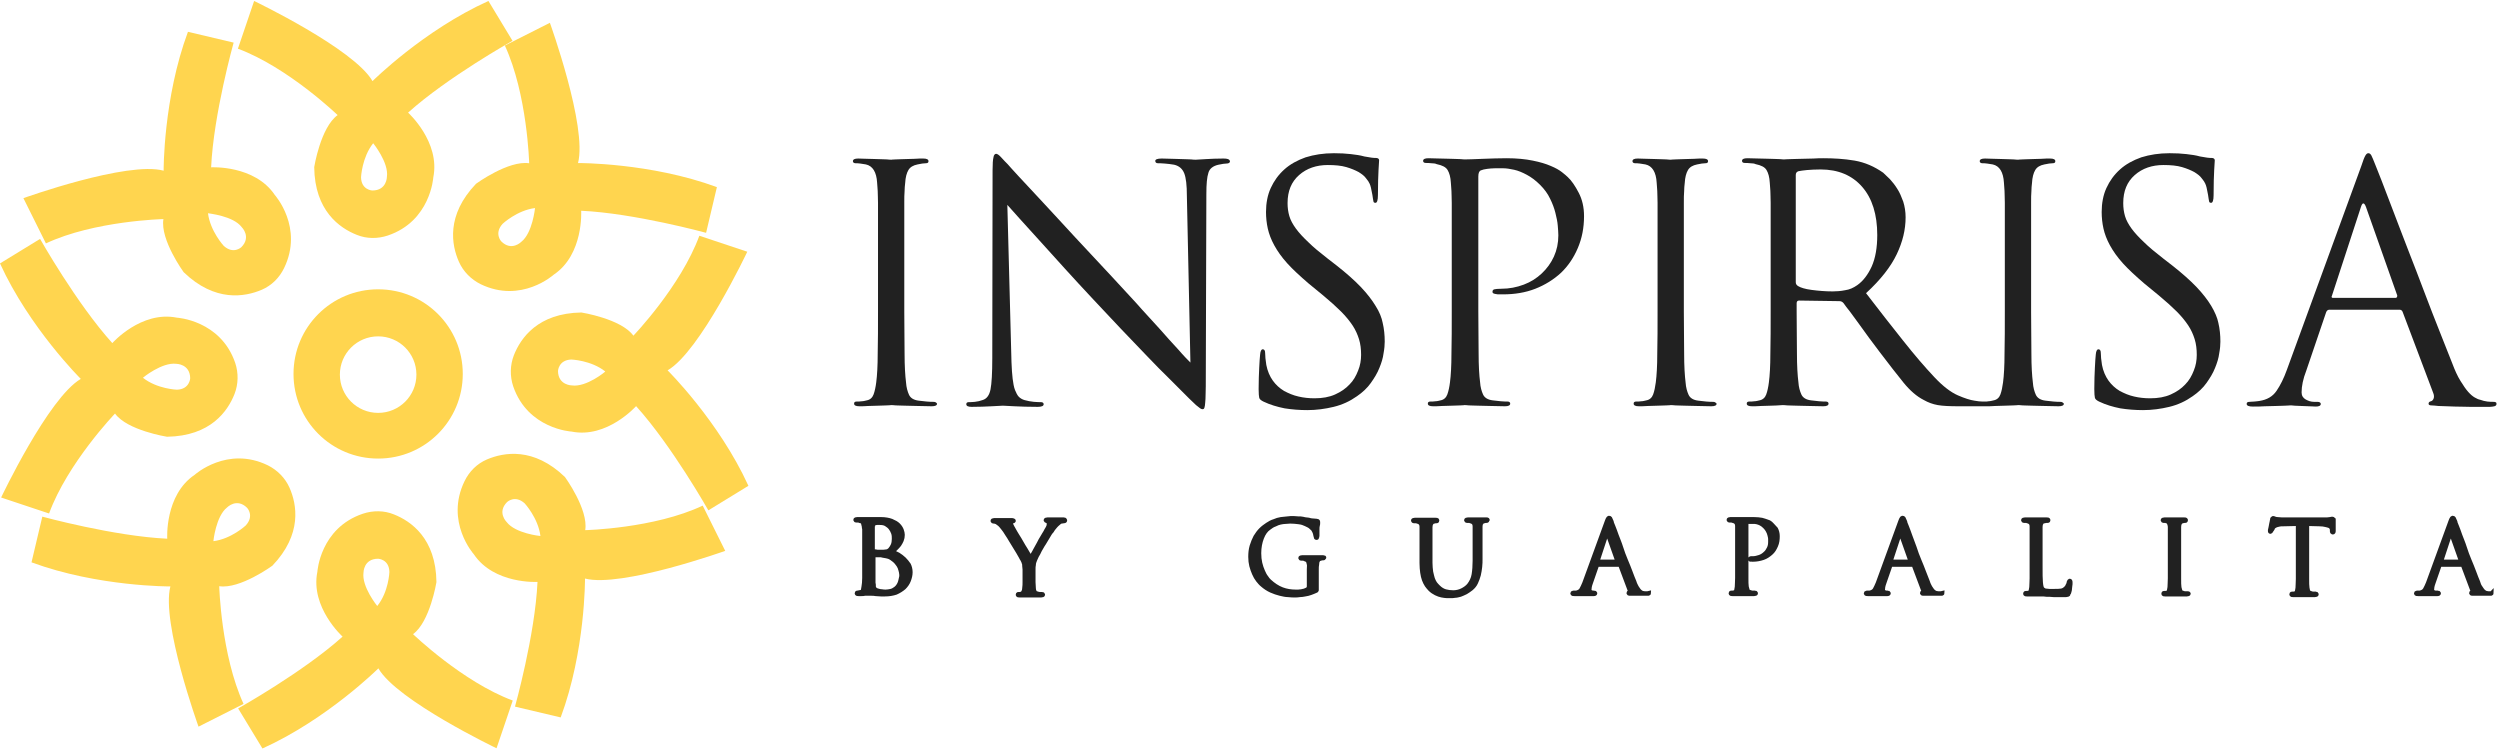 <svg width="301" height="91" viewBox="0 0 301 91" fill="none" xmlns="http://www.w3.org/2000/svg">
<path d="M52.547 70.091C52.493 64.833 49.485 62.746 47.425 61.933C46.233 61.446 44.905 61.446 43.686 61.852C38.537 63.587 38.211 68.844 38.211 68.844C37.344 73.126 41.247 76.649 41.247 76.649C36.477 80.931 28.672 85.294 28.672 85.294L31.599 90.118C39.404 86.595 45.556 80.47 45.556 80.47C47.778 84.345 59.783 90.091 59.783 90.091L61.734 84.345C55.691 82.096 49.729 76.351 49.729 76.351C51.761 74.887 52.547 70.091 52.547 70.091ZM45.42 72.963C45.42 72.963 43.523 70.633 43.767 68.925C43.767 68.925 43.767 67.272 45.529 67.272C45.529 67.272 46.856 67.326 46.883 68.871C46.883 68.871 46.802 71.256 45.42 72.963Z" fill="#FFD54F"/>
<path d="M37.832 20.118C37.886 25.375 40.894 27.462 42.954 28.275C44.146 28.763 45.474 28.763 46.694 28.356C51.843 26.622 52.168 21.364 52.168 21.364C53.035 17.082 49.133 13.559 49.133 13.559C53.902 9.278 61.707 4.914 61.707 4.914L58.808 0.118C51.003 3.641 44.851 9.765 44.851 9.765C42.602 5.863 30.596 0.118 30.596 0.118L28.645 5.863C34.688 8.112 40.65 13.857 40.65 13.857C38.591 15.348 37.832 20.118 37.832 20.118ZM44.932 17.245C44.932 17.245 46.829 19.576 46.585 21.283C46.585 21.283 46.585 22.936 44.824 22.936C44.824 22.936 43.496 22.882 43.469 21.337C43.469 21.337 43.577 18.952 44.932 17.245Z" fill="#FFD54F"/>
<path d="M26.396 70.578C28.889 70.958 32.791 68.112 32.791 68.112C36.423 64.318 35.745 60.714 34.851 58.709C34.336 57.543 33.388 56.595 32.249 56.026C27.344 53.641 23.442 57.164 23.442 57.164C19.81 59.603 20.136 64.86 20.136 64.86C13.713 64.562 5.095 62.204 5.095 62.204L3.794 67.706C11.816 70.66 20.515 70.606 20.515 70.606C19.377 74.969 23.902 87.489 23.902 87.489L29.323 84.752C26.613 78.844 26.396 70.578 26.396 70.578ZM27.344 61.093C27.344 61.093 28.509 59.901 29.756 61.148C29.756 61.148 30.65 62.096 29.593 63.261C29.593 63.261 27.859 64.887 25.691 65.158C25.691 65.158 25.989 62.15 27.344 61.093Z" fill="#FFD54F"/>
<path d="M63.713 19.657C61.219 19.278 57.317 22.123 57.317 22.123C53.686 25.917 54.363 29.521 55.258 31.527C55.772 32.692 56.721 33.641 57.859 34.21C62.764 36.595 66.667 33.072 66.667 33.072C70.298 30.633 69.973 25.375 69.973 25.375C76.396 25.673 85.013 28.031 85.013 28.031L86.314 22.53C78.293 19.576 69.594 19.63 69.594 19.63C70.732 15.267 66.206 2.746 66.206 2.746L60.786 5.484C63.496 11.364 63.713 19.657 63.713 19.657ZM62.764 29.115C62.764 29.115 61.599 30.307 60.352 29.061C60.352 29.061 59.458 28.112 60.515 26.947C60.515 26.947 62.249 25.321 64.417 25.05C64.417 25.05 64.119 28.058 62.764 29.115Z" fill="#FFD54F"/>
<path d="M0.136 59.901L5.908 61.825C8.13 55.755 13.848 49.792 13.848 49.792C15.312 51.825 20.108 52.584 20.108 52.584C25.366 52.502 27.425 49.494 28.238 47.435C28.699 46.242 28.726 44.914 28.32 43.695C26.558 38.546 21.301 38.248 21.301 38.248C16.992 37.38 13.523 41.31 13.523 41.31C9.214 36.54 4.824 28.763 4.824 28.763L0 31.717C3.55 39.494 9.729 45.619 9.729 45.619C5.827 47.895 0.136 59.901 0.136 59.901ZM21.22 43.803C21.22 43.803 22.873 43.803 22.9 45.538C22.9 45.538 22.846 46.866 21.301 46.92C21.301 46.92 18.916 46.839 17.209 45.483C17.182 45.483 19.512 43.587 21.22 43.803Z" fill="#FFD54F"/>
<path d="M89.973 30.307L84.201 28.383C81.978 34.454 76.26 40.416 76.26 40.416C74.797 38.383 70 37.624 70 37.624C64.743 37.706 62.683 40.714 61.87 42.773C61.409 43.966 61.382 45.294 61.789 46.513C63.55 51.662 68.808 51.961 68.808 51.961C73.089 52.828 76.585 48.898 76.585 48.898C80.894 53.668 85.285 61.446 85.285 61.446L90.108 58.492C86.558 50.714 80.379 44.589 80.379 44.589C84.282 42.34 89.973 30.307 89.973 30.307ZM68.862 46.405C68.862 46.405 67.209 46.405 67.182 44.67C67.182 44.67 67.236 43.343 68.781 43.288C68.781 43.288 71.165 43.37 72.873 44.725C72.927 44.725 70.596 46.649 68.862 46.405Z" fill="#FFD54F"/>
<path d="M19.675 26.378C19.268 28.871 22.114 32.773 22.114 32.773C25.881 36.405 29.485 35.755 31.518 34.887C32.71 34.372 33.631 33.451 34.2 32.286C36.585 27.381 33.089 23.478 33.089 23.478C30.65 19.847 25.42 20.145 25.42 20.145C25.718 13.722 28.13 5.131 28.13 5.131L22.629 3.83C19.648 11.852 19.702 20.551 19.702 20.551C15.339 19.359 2.818 23.858 2.818 23.858L5.528 29.305C11.382 26.567 19.675 26.378 19.675 26.378ZM29.106 27.353C29.106 27.353 30.298 28.519 29.052 29.765C29.052 29.765 28.103 30.66 26.938 29.603C26.938 29.603 25.312 27.841 25.041 25.673C25.068 25.7 28.076 25.971 29.106 27.353Z" fill="#FFD54F"/>
<path d="M70.461 63.83C70.867 61.337 68.022 57.435 68.022 57.435C64.255 53.803 60.65 54.454 58.618 55.321C57.425 55.836 56.504 56.757 55.935 57.923C53.55 62.828 57.046 66.73 57.046 66.73C59.485 70.362 64.716 70.064 64.716 70.064C64.417 76.486 62.005 85.077 62.005 85.077L67.507 86.378C70.488 78.356 70.434 69.657 70.434 69.657C74.797 70.795 87.317 66.324 87.317 66.324L84.607 60.877C78.753 63.641 70.461 63.83 70.461 63.83ZM61.003 62.855C61.003 62.855 59.81 61.69 61.057 60.443C61.057 60.443 62.005 59.549 63.171 60.605C63.171 60.605 64.797 62.367 65.068 64.535C65.041 64.535 62.06 64.237 61.003 62.855Z" fill="#FFD54F"/>
<path d="M45.529 34.833C39.892 34.833 35.339 39.386 35.339 45.023C35.339 50.66 39.892 55.212 45.529 55.212C51.165 55.212 55.718 50.66 55.718 45.023C55.718 39.386 51.165 34.833 45.529 34.833ZM45.529 49.711C42.981 49.711 40.921 47.652 40.921 45.104C40.921 42.557 42.981 40.497 45.529 40.497C48.076 40.497 50.136 42.557 50.136 45.104C50.136 47.652 48.076 49.711 45.529 49.711Z" fill="#FFD54F"/>
<path d="M112.396 48.382C112.218 48.382 111.933 48.382 111.578 48.346C111.222 48.311 110.902 48.275 110.618 48.24C110.014 48.169 109.622 47.92 109.445 47.529C109.267 47.138 109.125 46.64 109.089 46.071C108.983 45.218 108.911 44.08 108.911 42.587C108.911 41.094 108.876 39.423 108.876 37.503V30.57C108.876 29.041 108.876 27.797 108.876 26.801C108.876 25.841 108.876 25.059 108.876 24.455C108.876 23.851 108.876 23.388 108.911 23.033C108.911 22.677 108.947 22.357 108.983 22.037C109.018 21.362 109.16 20.829 109.374 20.473C109.587 20.117 109.942 19.904 110.476 19.797C110.725 19.762 110.902 19.726 111.045 19.691C111.187 19.691 111.329 19.655 111.471 19.655C111.685 19.655 111.791 19.584 111.791 19.407C111.791 19.193 111.578 19.087 111.151 19.087C110.867 19.087 110.511 19.087 110.085 19.122C109.658 19.122 109.267 19.158 108.876 19.158C108.485 19.158 108.129 19.193 107.845 19.193C107.525 19.193 107.347 19.229 107.312 19.229C107.276 19.229 107.098 19.229 106.778 19.193C106.458 19.193 106.138 19.158 105.747 19.158C105.356 19.158 104.93 19.122 104.467 19.122C104.005 19.122 103.65 19.087 103.33 19.087C102.903 19.087 102.69 19.193 102.69 19.407C102.69 19.549 102.796 19.655 103.01 19.655C103.152 19.655 103.33 19.655 103.579 19.691C103.827 19.726 104.041 19.762 104.254 19.797C105.072 19.975 105.534 20.722 105.605 22.002C105.641 22.322 105.641 22.642 105.676 22.997C105.676 23.353 105.712 23.815 105.712 24.419C105.712 25.024 105.712 25.806 105.712 26.766C105.712 27.726 105.712 29.006 105.712 30.535V37.467C105.712 39.352 105.712 41.058 105.676 42.551C105.676 44.044 105.605 45.218 105.498 46.035C105.427 46.604 105.321 47.102 105.178 47.493C105.036 47.884 104.752 48.133 104.361 48.204C104.183 48.24 103.97 48.311 103.756 48.311C103.543 48.346 103.365 48.346 103.152 48.346C102.939 48.346 102.832 48.417 102.832 48.595C102.832 48.809 103.045 48.915 103.472 48.915C103.756 48.915 104.112 48.915 104.538 48.88C104.965 48.88 105.356 48.844 105.747 48.844C106.138 48.844 106.494 48.809 106.778 48.809C107.098 48.809 107.24 48.773 107.312 48.773C107.347 48.773 107.525 48.773 107.845 48.809C108.129 48.809 108.52 48.844 108.983 48.844C109.445 48.844 109.942 48.88 110.511 48.88C111.08 48.88 111.613 48.915 112.182 48.915C112.609 48.915 112.822 48.809 112.822 48.595C112.716 48.453 112.609 48.382 112.396 48.382Z" fill="#212121"/>
<path d="M206.255 48.382C206.077 48.382 205.793 48.382 205.437 48.346C205.082 48.311 204.762 48.275 204.477 48.24C203.873 48.169 203.482 47.92 203.304 47.529C203.126 47.138 202.984 46.64 202.948 46.071C202.842 45.218 202.771 44.08 202.771 42.587C202.771 41.094 202.735 39.423 202.735 37.503V30.57C202.735 29.041 202.735 27.797 202.735 26.801C202.735 25.841 202.735 25.059 202.735 24.455C202.735 23.851 202.735 23.388 202.771 23.033C202.771 22.677 202.806 22.357 202.842 22.037C202.877 21.362 203.02 20.829 203.233 20.473C203.446 20.117 203.802 19.904 204.335 19.797C204.584 19.762 204.762 19.726 204.904 19.691C205.046 19.691 205.188 19.655 205.331 19.655C205.544 19.655 205.65 19.584 205.65 19.407C205.65 19.193 205.437 19.087 205.011 19.087C204.726 19.087 204.371 19.087 203.944 19.122C203.517 19.122 203.126 19.158 202.735 19.158C202.344 19.158 201.989 19.193 201.704 19.193C201.384 19.193 201.206 19.229 201.171 19.229C201.135 19.229 200.958 19.229 200.638 19.193C200.318 19.193 199.998 19.158 199.607 19.158C199.215 19.158 198.789 19.122 198.327 19.122C197.864 19.122 197.509 19.087 197.189 19.087C196.762 19.087 196.549 19.193 196.549 19.407C196.549 19.549 196.656 19.655 196.869 19.655C197.011 19.655 197.189 19.655 197.438 19.691C197.687 19.726 197.9 19.762 198.113 19.797C198.931 19.975 199.393 20.722 199.464 22.002C199.5 22.322 199.5 22.642 199.535 22.997C199.535 23.353 199.571 23.815 199.571 24.419C199.571 25.024 199.571 25.806 199.571 26.766C199.571 27.726 199.571 29.006 199.571 30.535V37.467C199.571 39.352 199.571 41.058 199.535 42.551C199.535 44.044 199.464 45.218 199.358 46.035C199.287 46.604 199.18 47.102 199.038 47.493C198.895 47.884 198.611 48.133 198.22 48.204C198.042 48.24 197.829 48.311 197.616 48.311C197.402 48.346 197.224 48.346 197.011 48.346C196.798 48.346 196.691 48.417 196.691 48.595C196.691 48.809 196.905 48.915 197.331 48.915C197.616 48.915 197.971 48.915 198.398 48.88C198.824 48.88 199.215 48.844 199.607 48.844C199.998 48.844 200.353 48.809 200.638 48.809C200.958 48.809 201.135 48.773 201.171 48.773C201.206 48.773 201.384 48.773 201.704 48.809C202.024 48.809 202.38 48.844 202.842 48.844C203.304 48.844 203.802 48.88 204.371 48.88C204.939 48.88 205.473 48.915 206.042 48.915C206.468 48.915 206.682 48.809 206.682 48.595C206.539 48.453 206.468 48.382 206.255 48.382Z" fill="#212121"/>
<path d="M248.065 48.382C247.887 48.382 247.603 48.382 247.247 48.346C246.892 48.311 246.572 48.275 246.287 48.24C245.683 48.169 245.292 47.92 245.114 47.529C244.936 47.138 244.794 46.64 244.759 46.071C244.652 45.218 244.581 44.08 244.581 42.587C244.581 41.094 244.545 39.423 244.545 37.503V30.57C244.545 29.041 244.545 27.797 244.545 26.801C244.545 25.841 244.545 25.059 244.545 24.455C244.545 23.851 244.545 23.388 244.581 23.033C244.581 22.677 244.616 22.357 244.652 22.037C244.687 21.362 244.83 20.829 245.043 20.473C245.256 20.117 245.612 19.904 246.145 19.797C246.394 19.762 246.572 19.726 246.714 19.691C246.856 19.691 246.998 19.655 247.141 19.655C247.354 19.655 247.461 19.584 247.461 19.407C247.461 19.193 247.247 19.087 246.821 19.087C246.536 19.087 246.181 19.087 245.754 19.122C245.327 19.122 244.936 19.158 244.545 19.158C244.154 19.158 243.799 19.193 243.514 19.193C243.194 19.193 243.016 19.229 242.981 19.229C242.945 19.229 242.768 19.229 242.448 19.193C242.128 19.193 241.808 19.158 241.417 19.158C241.025 19.158 240.599 19.122 240.137 19.122C239.674 19.122 239.319 19.087 238.999 19.087C238.572 19.087 238.359 19.193 238.359 19.407C238.359 19.549 238.466 19.655 238.679 19.655C238.821 19.655 238.999 19.655 239.248 19.691C239.497 19.726 239.71 19.762 239.923 19.797C240.741 19.975 241.203 20.722 241.274 22.002C241.31 22.322 241.31 22.642 241.345 22.997C241.345 23.353 241.381 23.815 241.381 24.419C241.381 25.024 241.381 25.806 241.381 26.766C241.381 27.726 241.381 29.006 241.381 30.535V37.467C241.381 39.352 241.381 41.058 241.345 42.551C241.345 44.044 241.274 45.218 241.168 46.035C241.097 46.604 240.99 47.102 240.848 47.493C240.706 47.884 240.421 48.133 240.03 48.204C239.852 48.24 239.639 48.311 239.426 48.311C239.283 48.346 239.141 48.346 238.999 48.346C238.892 48.346 238.786 48.346 238.679 48.346C238.43 48.346 238.11 48.311 237.719 48.24C237.221 48.169 236.546 47.955 235.728 47.6C234.91 47.244 233.95 46.533 232.884 45.395C231.711 44.151 230.466 42.694 229.115 40.987C227.764 39.281 226.271 37.396 224.671 35.298C226.449 33.663 227.658 32.099 228.369 30.606C229.08 29.112 229.435 27.655 229.435 26.162C229.435 25.486 229.329 24.846 229.151 24.277C228.938 23.708 228.724 23.175 228.44 22.748C228.155 22.286 227.871 21.931 227.551 21.575C227.231 21.255 226.947 21.006 226.733 20.793C225.667 20.046 224.529 19.549 223.285 19.335C222.04 19.122 220.76 19.051 219.516 19.051C219.196 19.051 218.805 19.051 218.343 19.087C217.881 19.087 217.383 19.122 216.885 19.122C216.387 19.122 215.961 19.158 215.57 19.158C215.179 19.158 214.93 19.193 214.823 19.193C214.788 19.193 214.61 19.193 214.29 19.158C213.97 19.158 213.614 19.122 213.188 19.122C212.761 19.122 212.299 19.087 211.801 19.087C211.303 19.087 210.841 19.051 210.379 19.051C209.952 19.051 209.739 19.158 209.739 19.371C209.739 19.513 209.846 19.62 210.059 19.62C210.237 19.62 210.486 19.62 210.735 19.655C211.019 19.655 211.232 19.691 211.374 19.762C212.05 19.904 212.477 20.117 212.69 20.473C212.903 20.829 213.045 21.326 213.081 22.002C213.117 22.322 213.117 22.642 213.152 22.997C213.152 23.353 213.188 23.815 213.188 24.419C213.188 25.024 213.188 25.806 213.188 26.766C213.188 27.726 213.188 29.006 213.188 30.535V37.467C213.188 39.352 213.188 41.058 213.152 42.551C213.152 44.044 213.081 45.218 212.974 46.035C212.903 46.604 212.797 47.102 212.654 47.493C212.512 47.884 212.228 48.133 211.837 48.204C211.659 48.24 211.446 48.311 211.232 48.311C211.019 48.346 210.841 48.346 210.628 48.346C210.415 48.346 210.308 48.417 210.308 48.595C210.308 48.809 210.521 48.915 210.948 48.915C211.232 48.915 211.588 48.915 212.014 48.88C212.441 48.88 212.832 48.844 213.223 48.844C213.614 48.844 214.076 48.809 214.645 48.773C214.681 48.773 214.859 48.773 215.179 48.809C215.499 48.809 215.854 48.844 216.316 48.844C216.778 48.844 217.276 48.88 217.845 48.88C218.414 48.88 218.947 48.915 219.516 48.915C219.943 48.915 220.156 48.809 220.156 48.595C220.156 48.453 220.049 48.346 219.836 48.346C219.658 48.346 219.374 48.346 219.018 48.311C218.663 48.275 218.343 48.24 218.058 48.204C217.454 48.133 217.063 47.884 216.885 47.493C216.707 47.102 216.565 46.604 216.53 46.035C216.423 45.182 216.352 44.044 216.352 42.551C216.352 41.058 216.316 39.387 216.316 37.467V36.507C216.316 36.294 216.423 36.187 216.601 36.187L221.471 36.258C221.649 36.258 221.827 36.33 221.969 36.507C222.147 36.756 222.396 37.112 222.751 37.538C223.071 37.965 223.427 38.463 223.818 38.996C224.209 39.529 224.6 40.063 225.027 40.667C225.453 41.236 225.88 41.805 226.307 42.374C227.444 43.867 228.404 45.111 229.186 46.071C229.969 47.031 230.786 47.742 231.64 48.169C232.137 48.453 232.706 48.666 233.311 48.773C233.915 48.88 234.768 48.915 235.87 48.915H238.679C238.821 48.915 238.928 48.915 239.035 48.915C239.07 48.915 239.106 48.915 239.141 48.915C239.426 48.915 239.781 48.915 240.208 48.88C240.634 48.88 241.025 48.844 241.417 48.844C241.808 48.844 242.163 48.809 242.448 48.809C242.768 48.809 242.91 48.773 242.981 48.773C243.016 48.773 243.194 48.773 243.514 48.809C243.799 48.809 244.19 48.844 244.652 48.844C245.114 48.844 245.612 48.88 246.181 48.88C246.749 48.88 247.283 48.915 247.852 48.915C248.278 48.915 248.492 48.809 248.492 48.595C248.349 48.453 248.278 48.382 248.065 48.382ZM223.605 34.339C223.142 34.659 222.68 34.872 222.147 34.943C221.614 35.05 221.116 35.085 220.654 35.085C219.8 35.085 218.947 35.014 218.13 34.907C217.312 34.801 216.778 34.623 216.494 34.445C216.316 34.339 216.21 34.196 216.21 33.983V21.077C216.21 20.829 216.316 20.686 216.53 20.615C216.743 20.58 217.098 20.509 217.561 20.473C218.023 20.438 218.556 20.402 219.196 20.402C221.329 20.402 223 21.113 224.209 22.5C225.418 23.886 226.022 25.841 226.022 28.295C226.022 29.788 225.809 31.068 225.347 32.099C224.885 33.094 224.316 33.841 223.605 34.339Z" fill="#212121"/>
<path d="M147.308 19.087C146.491 19.087 145.78 19.122 145.175 19.158C144.571 19.193 144.144 19.229 143.966 19.229C143.86 19.229 143.682 19.229 143.398 19.193C143.113 19.193 142.793 19.158 142.402 19.158C142.011 19.158 141.62 19.122 141.193 19.122C140.767 19.122 140.305 19.087 139.878 19.087C139.345 19.087 139.096 19.193 139.096 19.371C139.096 19.549 139.202 19.655 139.416 19.655C139.558 19.655 139.842 19.655 140.233 19.691C140.624 19.726 140.98 19.762 141.371 19.833C141.975 19.975 142.367 20.331 142.58 20.864C142.793 21.397 142.9 22.286 142.9 23.602L143.327 43.653C143.007 43.334 142.509 42.836 141.869 42.089C141.193 41.378 140.447 40.525 139.593 39.565C138.74 38.605 137.78 37.609 136.82 36.507C135.825 35.441 134.865 34.374 133.869 33.308C132.341 31.672 130.847 30.072 129.425 28.544C128.003 26.979 126.688 25.593 125.55 24.348C124.377 23.104 123.453 22.073 122.67 21.255C121.924 20.438 121.462 19.94 121.319 19.762C121.106 19.549 120.857 19.3 120.573 18.98C120.288 18.66 120.075 18.518 119.933 18.518C119.791 18.518 119.648 18.66 119.613 18.944C119.542 19.229 119.506 19.726 119.506 20.509L119.471 43.12C119.471 44.898 119.399 46.178 119.257 46.889C119.115 47.6 118.795 48.026 118.297 48.169C118.013 48.275 117.693 48.346 117.373 48.382C117.053 48.417 116.804 48.417 116.662 48.417C116.449 48.417 116.342 48.489 116.342 48.666C116.342 48.88 116.555 48.986 116.982 48.986C117.871 48.986 118.688 48.951 119.399 48.915C120.111 48.88 120.573 48.844 120.75 48.844C120.928 48.844 121.39 48.88 122.137 48.915C122.884 48.951 123.808 48.986 124.946 48.986C125.408 48.986 125.657 48.88 125.657 48.666C125.657 48.524 125.55 48.417 125.337 48.417C125.159 48.417 124.875 48.417 124.484 48.382C124.092 48.346 123.737 48.275 123.346 48.169C123.097 48.097 122.848 47.955 122.67 47.778C122.493 47.6 122.35 47.315 122.208 46.96C122.066 46.604 121.995 46.142 121.924 45.609C121.853 45.076 121.817 44.4 121.782 43.582L121.284 24.668C121.604 25.024 122.102 25.593 122.777 26.339C123.453 27.086 124.27 27.975 125.195 29.006C126.119 30.037 127.114 31.139 128.217 32.348C129.319 33.556 130.421 34.765 131.594 36.01C132.661 37.147 133.763 38.321 134.901 39.529C136.074 40.738 137.14 41.876 138.136 42.907C139.131 43.938 139.985 44.827 140.696 45.502C141.407 46.213 141.798 46.604 141.904 46.711C142.438 47.244 142.864 47.671 143.184 47.991C143.504 48.311 143.789 48.56 144.002 48.773C144.215 48.951 144.393 49.093 144.5 49.164C144.606 49.235 144.713 49.271 144.784 49.271C144.855 49.271 144.926 49.235 144.962 49.2C144.997 49.164 145.033 49.022 145.069 48.844C145.104 48.666 145.104 48.382 145.14 48.026C145.14 47.671 145.175 47.138 145.175 46.498L145.246 23.353C145.246 22.18 145.317 21.326 145.495 20.793C145.637 20.295 146.064 19.975 146.704 19.833C146.953 19.797 147.131 19.762 147.273 19.726C147.415 19.726 147.557 19.691 147.664 19.691C147.948 19.691 148.091 19.584 148.091 19.407C148.019 19.158 147.771 19.087 147.308 19.087Z" fill="#212121"/>
<path d="M165.618 36.827C165.191 36.116 164.587 35.334 163.84 34.552C163.094 33.77 162.134 32.916 160.961 31.992L159.859 31.139C158.899 30.392 158.116 29.752 157.512 29.148C156.908 28.579 156.41 28.046 156.019 27.512C155.663 27.015 155.379 26.517 155.237 26.019C155.094 25.521 155.023 25.024 155.023 24.455C155.023 22.997 155.486 21.895 156.41 21.077C157.334 20.26 158.508 19.869 159.859 19.869C160.747 19.869 161.494 19.94 162.098 20.117C162.703 20.295 163.2 20.509 163.592 20.722C163.983 20.971 164.267 21.184 164.445 21.433C164.623 21.682 164.765 21.824 164.8 21.931C164.943 22.144 165.049 22.464 165.12 22.891C165.227 23.317 165.263 23.673 165.298 23.886C165.334 24.028 165.334 24.171 165.369 24.277C165.405 24.384 165.476 24.419 165.618 24.419C165.796 24.419 165.903 24.099 165.903 23.495C165.903 22.144 165.938 21.148 165.974 20.473C166.009 19.797 166.045 19.407 166.045 19.3C166.045 19.122 165.903 19.015 165.654 19.015C165.511 19.015 165.334 19.015 165.12 18.98C164.907 18.944 164.623 18.909 164.267 18.838C163.769 18.695 163.236 18.624 162.632 18.553C162.027 18.482 161.352 18.447 160.605 18.447C159.325 18.447 158.223 18.624 157.192 18.944C156.197 19.3 155.343 19.762 154.632 20.402C153.921 21.042 153.388 21.788 152.997 22.642C152.606 23.495 152.428 24.491 152.428 25.521C152.428 26.197 152.499 26.872 152.641 27.512C152.784 28.152 153.032 28.828 153.423 29.539C153.815 30.25 154.312 30.961 154.988 31.708C155.663 32.454 156.517 33.236 157.548 34.125L159.325 35.583C160.179 36.294 160.89 36.934 161.458 37.503C162.027 38.072 162.489 38.641 162.845 39.174C163.2 39.707 163.449 40.276 163.627 40.845C163.805 41.414 163.876 42.054 163.876 42.729C163.876 43.369 163.769 44.009 163.52 44.613C163.272 45.253 162.952 45.822 162.489 46.284C162.027 46.782 161.458 47.173 160.747 47.493C160.036 47.813 159.219 47.955 158.259 47.955C157.583 47.955 156.943 47.884 156.339 47.742C155.699 47.6 155.13 47.351 154.597 47.066C154.063 46.746 153.601 46.32 153.246 45.822C152.89 45.324 152.606 44.684 152.464 43.938C152.428 43.653 152.392 43.369 152.357 43.12C152.357 42.871 152.321 42.658 152.321 42.48C152.321 42.196 152.215 42.054 152.037 42.054C151.859 42.054 151.753 42.267 151.717 42.694C151.681 43.014 151.646 43.547 151.61 44.258C151.575 45.004 151.539 45.858 151.539 46.853C151.539 47.386 151.575 47.742 151.61 47.884C151.646 48.062 151.824 48.204 152.108 48.346C152.926 48.737 153.779 48.986 154.668 49.164C155.557 49.306 156.481 49.377 157.405 49.377C158.472 49.377 159.539 49.235 160.57 48.986C161.601 48.737 162.525 48.311 163.378 47.706C164.054 47.244 164.623 46.711 165.049 46.107C165.476 45.502 165.831 44.933 166.08 44.293C166.329 43.689 166.507 43.12 166.578 42.551C166.685 41.983 166.72 41.52 166.72 41.129C166.72 40.347 166.649 39.6 166.471 38.854C166.365 38.285 166.08 37.538 165.618 36.827Z" fill="#212121"/>
<path d="M266.232 36.827C265.806 36.116 265.201 35.334 264.455 34.552C263.708 33.77 262.748 32.916 261.575 31.992L260.473 31.139C259.513 30.392 258.731 29.752 258.126 29.148C257.522 28.579 257.024 28.046 256.633 27.512C256.278 27.015 255.993 26.517 255.851 26.019C255.709 25.521 255.638 25.024 255.638 24.455C255.638 22.997 256.1 21.895 257.024 21.077C257.949 20.26 259.122 19.869 260.473 19.869C261.362 19.869 262.108 19.94 262.713 20.117C263.317 20.295 263.815 20.509 264.206 20.722C264.597 20.971 264.881 21.184 265.059 21.433C265.237 21.682 265.379 21.824 265.415 21.931C265.557 22.144 265.664 22.464 265.735 22.891C265.841 23.317 265.877 23.673 265.912 23.886C265.948 24.028 265.948 24.171 265.984 24.277C266.019 24.384 266.09 24.419 266.232 24.419C266.41 24.419 266.517 24.099 266.517 23.495C266.517 22.144 266.552 21.148 266.588 20.473C266.623 19.797 266.659 19.407 266.659 19.3C266.659 19.122 266.517 19.015 266.268 19.015C266.126 19.015 265.948 19.015 265.735 18.98C265.521 18.944 265.237 18.909 264.881 18.838C264.384 18.695 263.85 18.624 263.246 18.553C262.642 18.482 261.966 18.447 261.219 18.447C259.94 18.447 258.837 18.624 257.806 18.944C256.811 19.3 255.958 19.762 255.247 20.402C254.536 21.042 254.002 21.788 253.611 22.642C253.22 23.495 253.042 24.491 253.042 25.521C253.042 26.197 253.113 26.872 253.256 27.512C253.398 28.152 253.647 28.828 254.038 29.539C254.429 30.25 254.927 30.961 255.602 31.708C256.278 32.454 257.131 33.236 258.162 34.125L259.94 35.583C260.793 36.294 261.504 36.934 262.073 37.503C262.642 38.072 263.104 38.641 263.459 39.174C263.815 39.707 264.064 40.276 264.241 40.845C264.419 41.414 264.49 42.054 264.49 42.729C264.49 43.369 264.384 44.009 264.135 44.613C263.886 45.253 263.566 45.822 263.104 46.284C262.642 46.782 262.073 47.173 261.362 47.493C260.651 47.813 259.833 47.955 258.873 47.955C258.197 47.955 257.558 47.884 256.953 47.742C256.313 47.6 255.744 47.351 255.211 47.066C254.678 46.746 254.216 46.32 253.86 45.822C253.505 45.324 253.22 44.684 253.078 43.938C253.042 43.653 253.007 43.369 252.971 43.12C252.971 42.871 252.936 42.658 252.936 42.48C252.936 42.196 252.829 42.054 252.651 42.054C252.473 42.054 252.367 42.267 252.331 42.694C252.296 43.014 252.26 43.547 252.225 44.258C252.189 45.004 252.154 45.858 252.154 46.853C252.154 47.386 252.189 47.742 252.225 47.884C252.26 48.062 252.438 48.204 252.722 48.346C253.54 48.737 254.393 48.986 255.282 49.164C256.171 49.306 257.095 49.377 258.02 49.377C259.086 49.377 260.153 49.235 261.184 48.986C262.215 48.737 263.139 48.311 263.993 47.706C264.668 47.244 265.237 46.711 265.664 46.107C266.09 45.502 266.446 44.933 266.695 44.293C266.943 43.689 267.121 43.12 267.192 42.551C267.299 41.983 267.335 41.52 267.335 41.129C267.335 40.347 267.263 39.6 267.086 38.854C266.979 38.285 266.659 37.538 266.232 36.827Z" fill="#212121"/>
<path d="M188.763 21.326C188.621 21.184 188.372 20.971 188.052 20.722C187.732 20.473 187.305 20.224 186.701 19.975C186.132 19.726 185.421 19.513 184.532 19.335C183.679 19.158 182.612 19.051 181.404 19.051C180.479 19.051 179.519 19.087 178.559 19.122C177.599 19.158 176.888 19.193 176.426 19.193C176.355 19.193 176.142 19.193 175.857 19.158C175.537 19.158 175.182 19.122 174.755 19.122C174.329 19.122 173.866 19.087 173.369 19.087C172.871 19.087 172.409 19.051 171.982 19.051C171.555 19.051 171.342 19.158 171.342 19.371C171.342 19.513 171.449 19.62 171.662 19.62C171.84 19.62 172.089 19.62 172.338 19.655C172.622 19.655 172.835 19.691 172.978 19.762C173.653 19.904 174.08 20.117 174.293 20.473C174.506 20.829 174.648 21.326 174.684 22.002C174.72 22.322 174.72 22.642 174.755 22.997C174.755 23.353 174.791 23.815 174.791 24.419C174.791 25.024 174.791 25.806 174.791 26.766C174.791 27.726 174.791 29.006 174.791 30.535V37.467C174.791 39.352 174.791 41.058 174.755 42.551C174.755 44.044 174.684 45.218 174.577 46.035C174.506 46.604 174.4 47.102 174.257 47.493C174.115 47.884 173.831 48.133 173.44 48.204C173.262 48.24 173.049 48.311 172.835 48.311C172.622 48.346 172.444 48.346 172.231 48.346C172.018 48.346 171.911 48.417 171.911 48.595C171.911 48.809 172.124 48.915 172.551 48.915C172.835 48.915 173.191 48.915 173.617 48.88C174.044 48.88 174.435 48.844 174.826 48.844C175.217 48.844 175.573 48.809 175.857 48.809C176.142 48.809 176.319 48.773 176.319 48.773C176.355 48.773 176.533 48.773 176.853 48.809C177.137 48.809 177.528 48.844 177.99 48.844C178.453 48.844 178.95 48.88 179.519 48.88C180.088 48.88 180.621 48.915 181.19 48.915C181.617 48.915 181.83 48.809 181.83 48.595C181.83 48.453 181.723 48.346 181.51 48.346C181.332 48.346 181.048 48.346 180.692 48.311C180.337 48.275 180.017 48.24 179.733 48.204C179.128 48.133 178.737 47.884 178.559 47.493C178.382 47.102 178.239 46.604 178.204 46.035C178.097 45.182 178.026 44.044 178.026 42.551C178.026 41.058 177.99 39.387 177.99 37.467V21.255C177.99 20.829 178.097 20.58 178.31 20.509C178.488 20.438 178.737 20.366 179.057 20.331C179.341 20.295 179.697 20.26 180.017 20.26C180.266 20.26 180.586 20.26 180.977 20.26C181.368 20.26 181.795 20.331 182.292 20.438C182.79 20.544 183.288 20.758 183.821 21.042C184.354 21.326 184.888 21.717 185.421 22.251C185.954 22.784 186.345 23.317 186.63 23.922C186.914 24.491 187.128 25.059 187.27 25.628C187.412 26.197 187.519 26.695 187.554 27.157C187.59 27.619 187.625 28.01 187.625 28.33C187.625 29.255 187.447 30.108 187.092 30.89C186.736 31.672 186.239 32.348 185.634 32.916C185.03 33.485 184.319 33.947 183.466 34.267C182.612 34.587 181.723 34.765 180.764 34.765C180.337 34.765 180.053 34.801 179.91 34.836C179.768 34.872 179.697 34.979 179.697 35.121C179.697 35.227 179.733 35.298 179.839 35.334C179.946 35.37 180.017 35.405 180.124 35.405C180.23 35.441 180.372 35.441 180.55 35.441C180.728 35.441 180.87 35.441 180.977 35.441C182.363 35.441 183.679 35.227 184.852 34.765C186.025 34.303 187.056 33.663 187.945 32.845C188.798 32.028 189.474 31.032 189.972 29.859C190.469 28.686 190.718 27.441 190.718 26.019C190.718 24.953 190.505 24.028 190.078 23.211C189.652 22.393 189.225 21.753 188.763 21.326Z" fill="#212121"/>
<path d="M300.221 48.382C300.008 48.382 299.759 48.382 299.474 48.346C299.19 48.311 298.905 48.24 298.621 48.133C298.408 48.097 298.194 47.991 297.945 47.849C297.697 47.706 297.448 47.493 297.163 47.173C296.879 46.853 296.594 46.427 296.239 45.858C295.883 45.289 295.563 44.578 295.243 43.725C294.852 42.729 294.355 41.485 293.75 39.956C293.146 38.463 292.541 36.863 291.901 35.192C291.262 33.521 290.622 31.814 289.946 30.108C289.271 28.401 288.702 26.837 288.133 25.379C287.6 23.957 287.137 22.748 286.746 21.753C286.355 20.758 286.106 20.153 286 19.869C285.751 19.264 285.609 18.873 285.502 18.695C285.395 18.518 285.289 18.447 285.146 18.447C285.004 18.447 284.898 18.553 284.791 18.731C284.684 18.909 284.507 19.335 284.293 20.011L275.334 44.542C274.978 45.538 274.552 46.391 274.09 47.066C273.627 47.742 272.952 48.133 272.027 48.275C271.885 48.311 271.672 48.311 271.423 48.346C271.174 48.346 270.996 48.382 270.854 48.382C270.605 48.382 270.499 48.453 270.499 48.631C270.499 48.844 270.748 48.951 271.245 48.951C271.708 48.951 272.205 48.951 272.667 48.915C273.13 48.915 273.592 48.88 274.018 48.88C274.445 48.88 274.801 48.844 275.121 48.844C275.441 48.844 275.618 48.809 275.725 48.809C275.832 48.809 276.009 48.809 276.258 48.844C276.507 48.844 276.792 48.88 277.076 48.88C277.36 48.88 277.68 48.915 278 48.915C278.32 48.915 278.605 48.951 278.818 48.951C279.209 48.951 279.422 48.844 279.422 48.631C279.422 48.489 279.28 48.382 279.031 48.382H278.605C278.249 48.382 277.929 48.275 277.609 48.097C277.289 47.92 277.112 47.635 277.112 47.244C277.112 46.498 277.289 45.609 277.68 44.613L280.062 37.609C280.134 37.396 280.276 37.289 280.454 37.289H288.915C289.057 37.289 289.199 37.361 289.271 37.538L292.933 47.244C293.075 47.564 293.075 47.813 293.004 47.991C292.933 48.169 292.826 48.275 292.684 48.311C292.506 48.346 292.399 48.453 292.399 48.595C292.399 48.737 292.506 48.809 292.719 48.809C292.933 48.809 293.217 48.844 293.572 48.88C294.248 48.915 294.923 48.915 295.599 48.951C296.274 48.951 296.879 48.986 297.448 48.986C298.017 48.986 298.514 48.986 298.905 48.986C299.296 48.986 299.581 48.986 299.759 48.986C299.972 48.986 300.15 48.951 300.327 48.915C300.47 48.88 300.576 48.773 300.576 48.666C300.612 48.453 300.47 48.382 300.221 48.382ZM288.417 35.867H280.88C280.738 35.867 280.667 35.761 280.773 35.583L284.258 24.917C284.435 24.348 284.649 24.348 284.862 24.917L288.631 35.583C288.631 35.761 288.56 35.867 288.417 35.867Z" fill="#212121"/>
<path d="M108.852 67.3C108.647 67.095 108.401 66.931 108.155 66.767C107.909 66.644 107.664 66.521 107.418 66.439C107.582 66.316 107.745 66.152 107.868 66.029C108.032 65.865 108.155 65.742 108.278 65.578C108.401 65.414 108.483 65.209 108.565 65.045C108.647 64.84 108.688 64.635 108.688 64.389C108.688 64.225 108.647 64.061 108.565 63.816C108.483 63.611 108.36 63.406 108.155 63.201C107.95 62.996 107.705 62.873 107.336 62.709C107.008 62.586 106.557 62.504 106.065 62.504C105.778 62.504 105.491 62.504 105.245 62.504C104.999 62.504 104.794 62.504 104.63 62.504C104.63 62.504 104.548 62.504 104.466 62.504C104.384 62.504 104.261 62.504 104.097 62.504C103.974 62.504 103.81 62.504 103.646 62.504C103.482 62.504 103.319 62.504 103.196 62.504C103.073 62.504 102.991 62.545 102.991 62.586C102.991 62.627 103.032 62.668 103.073 62.668C103.114 62.668 103.196 62.668 103.278 62.668C103.36 62.668 103.441 62.668 103.482 62.709C103.687 62.75 103.81 62.791 103.892 62.914C103.933 63.037 103.974 63.201 104.015 63.406C104.015 63.488 104.015 63.611 104.056 63.693C104.056 63.816 104.056 63.938 104.056 64.143C104.056 64.348 104.056 64.553 104.056 64.84C104.056 65.127 104.056 65.496 104.056 65.947V68.037C104.056 68.611 104.056 69.144 104.056 69.595C104.056 70.046 104.015 70.374 103.974 70.62C103.933 70.784 103.933 70.948 103.892 71.071C103.851 71.194 103.769 71.276 103.646 71.276C103.605 71.276 103.523 71.317 103.441 71.317C103.36 71.317 103.319 71.358 103.237 71.358C103.155 71.358 103.155 71.399 103.155 71.44C103.155 71.522 103.237 71.522 103.36 71.522C103.482 71.522 103.564 71.522 103.728 71.522C103.851 71.522 103.974 71.522 104.138 71.481C104.261 71.481 104.384 71.481 104.466 71.481C104.548 71.481 104.63 71.481 104.63 71.481C104.671 71.481 104.753 71.481 104.917 71.481C105.081 71.481 105.245 71.481 105.45 71.522C105.655 71.522 105.86 71.563 106.065 71.563C106.27 71.563 106.434 71.563 106.516 71.563C107.049 71.563 107.5 71.481 107.868 71.358C108.237 71.194 108.565 70.989 108.852 70.743C109.098 70.497 109.303 70.21 109.426 69.882C109.549 69.554 109.631 69.226 109.631 68.898C109.631 68.57 109.549 68.243 109.426 67.996C109.262 67.751 109.057 67.505 108.852 67.3ZM105.122 63.119C105.122 63.078 105.163 63.037 105.286 62.996C105.409 62.996 105.491 62.955 105.614 62.955C105.737 62.955 105.819 62.955 105.901 62.955C106.229 62.955 106.475 62.996 106.68 63.119C106.885 63.242 107.09 63.406 107.213 63.57C107.336 63.733 107.459 63.938 107.541 64.184C107.623 64.43 107.623 64.635 107.623 64.881C107.623 65.168 107.582 65.414 107.5 65.619C107.418 65.824 107.295 65.988 107.172 66.152C107.049 66.275 106.885 66.398 106.721 66.398C106.557 66.439 106.311 66.439 105.942 66.439C105.696 66.439 105.532 66.439 105.409 66.398C105.286 66.398 105.204 66.357 105.163 66.357C105.122 66.357 105.081 66.316 105.081 66.234V63.119H105.122ZM108.278 70.292C108.155 70.538 108.032 70.702 107.827 70.866C107.664 70.989 107.459 71.112 107.254 71.153C107.049 71.194 106.844 71.235 106.639 71.235C106.516 71.235 106.352 71.235 106.147 71.194C105.942 71.194 105.737 71.112 105.573 71.071C105.491 71.03 105.409 70.989 105.368 70.948C105.327 70.907 105.286 70.866 105.245 70.784C105.204 70.743 105.204 70.661 105.204 70.538C105.204 70.456 105.204 70.333 105.163 70.169C105.163 70.128 105.163 70.005 105.163 69.841C105.163 69.677 105.163 69.431 105.163 69.185C105.163 68.939 105.163 68.693 105.163 68.406C105.163 68.12 105.163 67.874 105.163 67.628V66.931C105.163 66.89 105.204 66.849 105.245 66.849C105.286 66.849 105.368 66.849 105.45 66.849C105.532 66.849 105.655 66.849 105.737 66.849C105.819 66.849 105.942 66.849 106.024 66.849C106.106 66.849 106.188 66.849 106.229 66.89C106.393 66.931 106.557 66.931 106.721 66.972C106.926 67.013 107.09 67.054 107.336 67.218C107.582 67.382 107.786 67.546 107.95 67.751C108.114 67.956 108.237 68.12 108.319 68.325C108.401 68.529 108.442 68.734 108.483 68.898C108.524 69.103 108.524 69.226 108.524 69.39C108.442 69.718 108.401 70.046 108.278 70.292Z" fill="#212121"/>
<path d="M128.077 62.545C128.036 62.545 127.913 62.545 127.79 62.545C127.667 62.545 127.544 62.545 127.421 62.545C127.298 62.545 127.175 62.545 127.093 62.545C126.97 62.545 126.929 62.545 126.929 62.545C126.888 62.545 126.765 62.545 126.601 62.545C126.437 62.545 126.273 62.545 126.109 62.545C125.986 62.545 125.904 62.586 125.904 62.627C125.904 62.668 125.945 62.709 126.068 62.75C126.15 62.75 126.191 62.791 126.232 62.873C126.273 62.914 126.273 62.996 126.273 63.078C126.273 63.16 126.273 63.242 126.232 63.365C126.191 63.447 126.15 63.57 126.068 63.693C126.027 63.775 125.945 63.856 125.863 64.061C125.74 64.225 125.658 64.43 125.494 64.676C125.33 64.922 125.207 65.168 125.084 65.414C124.961 65.66 124.798 65.947 124.675 66.152C124.552 66.398 124.429 66.603 124.306 66.808C124.224 67.013 124.142 67.136 124.101 67.218C124.06 67.177 123.978 67.054 123.896 66.849C123.773 66.644 123.65 66.439 123.486 66.152C123.322 65.906 123.158 65.619 122.994 65.332C122.83 65.045 122.666 64.758 122.502 64.512C122.338 64.266 122.215 64.02 122.092 63.816C121.969 63.611 121.928 63.488 121.887 63.447C121.846 63.365 121.805 63.283 121.764 63.201C121.723 63.119 121.723 63.037 121.723 62.996C121.723 62.914 121.764 62.832 121.887 62.791C121.928 62.75 121.969 62.75 122.01 62.75C122.051 62.75 122.051 62.709 122.051 62.709C122.051 62.709 122.051 62.668 122.01 62.668C122.01 62.668 121.928 62.627 121.887 62.627C121.641 62.627 121.436 62.627 121.231 62.627C121.026 62.627 120.903 62.627 120.862 62.627C120.862 62.627 120.78 62.627 120.698 62.627C120.575 62.627 120.494 62.627 120.33 62.627C120.207 62.627 120.084 62.627 119.961 62.627C119.838 62.627 119.756 62.627 119.674 62.627C119.551 62.627 119.51 62.668 119.51 62.709C119.51 62.75 119.551 62.791 119.633 62.791C119.674 62.791 119.756 62.791 119.879 62.832C120.002 62.873 120.084 62.914 120.166 62.996C120.289 63.078 120.412 63.16 120.535 63.324C120.657 63.488 120.821 63.651 120.985 63.898C121.067 64.02 121.149 64.143 121.272 64.348C121.395 64.553 121.559 64.758 121.682 65.004C121.846 65.25 121.969 65.496 122.133 65.742C122.297 65.988 122.42 66.234 122.584 66.48C122.707 66.685 122.83 66.89 122.912 67.054C122.994 67.218 123.035 67.3 123.076 67.341C123.117 67.423 123.158 67.505 123.199 67.587C123.24 67.669 123.24 67.751 123.281 67.833C123.322 67.915 123.322 68.037 123.322 68.16C123.322 68.284 123.363 68.406 123.363 68.57V69.595C123.363 69.677 123.363 69.841 123.363 70.087C123.363 70.292 123.363 70.538 123.322 70.825C123.322 70.989 123.281 71.153 123.199 71.276C123.158 71.399 123.035 71.481 122.953 71.481C122.912 71.481 122.83 71.522 122.789 71.522C122.748 71.522 122.666 71.522 122.625 71.522C122.543 71.522 122.543 71.563 122.543 71.604C122.543 71.686 122.625 71.686 122.748 71.686C122.83 71.686 122.953 71.686 123.076 71.686C123.199 71.686 123.322 71.686 123.445 71.686C123.568 71.686 123.691 71.686 123.773 71.686C123.855 71.686 123.937 71.686 123.937 71.686C123.937 71.686 124.019 71.686 124.101 71.686C124.183 71.686 124.306 71.686 124.429 71.686C124.552 71.686 124.716 71.686 124.879 71.686C125.043 71.686 125.207 71.686 125.371 71.686C125.494 71.686 125.576 71.645 125.576 71.604C125.576 71.563 125.535 71.522 125.494 71.522C125.453 71.522 125.371 71.522 125.248 71.522C125.125 71.522 125.043 71.522 124.961 71.481C124.798 71.44 124.634 71.399 124.593 71.276C124.511 71.153 124.47 70.989 124.47 70.825C124.47 70.579 124.429 70.333 124.429 70.087C124.429 69.882 124.429 69.718 124.429 69.595V68.57C124.429 68.365 124.429 68.16 124.47 67.996C124.47 67.792 124.552 67.587 124.634 67.382C124.675 67.3 124.757 67.136 124.838 66.931C124.961 66.726 125.084 66.521 125.207 66.234C125.371 65.988 125.494 65.701 125.699 65.414C125.863 65.127 126.027 64.881 126.191 64.594C126.355 64.307 126.478 64.102 126.642 63.938C126.765 63.733 126.847 63.611 126.929 63.529C127.052 63.365 127.175 63.242 127.257 63.16C127.339 63.078 127.462 62.996 127.544 62.914C127.626 62.832 127.749 62.791 127.831 62.791C127.913 62.791 128.036 62.75 128.077 62.75C128.2 62.75 128.241 62.709 128.241 62.668C128.2 62.545 128.159 62.545 128.077 62.545Z" fill="#212121"/>
<path d="M159.311 67.095C159.229 67.095 159.106 67.095 158.984 67.095C158.861 67.095 158.738 67.095 158.615 67.095C158.492 67.095 158.41 67.095 158.287 67.095C158.205 67.095 158.123 67.095 158.123 67.095C158.123 67.095 158.041 67.095 157.959 67.095C157.877 67.095 157.754 67.095 157.631 67.095C157.508 67.095 157.344 67.095 157.221 67.095C157.098 67.095 156.934 67.095 156.77 67.095C156.647 67.095 156.565 67.136 156.565 67.177C156.565 67.218 156.606 67.259 156.647 67.259C156.688 67.259 156.77 67.259 156.852 67.259C156.934 67.259 157.016 67.259 157.057 67.3C157.18 67.341 157.262 67.382 157.344 67.423C157.426 67.464 157.467 67.546 157.508 67.628C157.549 67.71 157.549 67.833 157.59 67.956C157.631 68.079 157.59 68.284 157.59 68.529V70.579C157.59 70.784 157.508 70.907 157.344 70.989C157.262 71.03 157.18 71.071 157.057 71.112C156.934 71.153 156.811 71.153 156.688 71.194C156.565 71.194 156.442 71.235 156.319 71.235C156.196 71.235 156.073 71.235 155.991 71.235C155.458 71.235 154.884 71.153 154.352 70.948C153.819 70.743 153.327 70.415 152.835 69.964C152.712 69.841 152.589 69.718 152.466 69.513C152.302 69.308 152.179 69.062 152.056 68.775C151.933 68.488 151.81 68.16 151.728 67.792C151.646 67.423 151.605 67.054 151.605 66.603C151.605 65.906 151.728 65.291 151.933 64.758C152.138 64.225 152.425 63.816 152.794 63.57C152.999 63.406 153.245 63.242 153.491 63.16C153.737 63.037 153.942 62.955 154.147 62.914C154.352 62.873 154.557 62.832 154.762 62.832C154.966 62.832 155.171 62.791 155.335 62.791C155.704 62.791 156.073 62.832 156.401 62.873C156.729 62.914 156.975 62.996 157.221 63.119C157.467 63.242 157.672 63.324 157.795 63.447C157.918 63.57 158.082 63.693 158.123 63.775C158.205 63.938 158.287 64.061 158.328 64.225C158.369 64.389 158.369 64.471 158.41 64.594C158.41 64.717 158.451 64.758 158.492 64.758C158.533 64.758 158.574 64.758 158.574 64.717C158.574 64.676 158.615 64.635 158.615 64.512C158.615 64.225 158.615 63.98 158.615 63.775C158.615 63.57 158.615 63.406 158.656 63.283C158.697 63.16 158.697 63.037 158.697 62.996C158.697 62.914 158.697 62.873 158.697 62.832C158.697 62.791 158.697 62.791 158.656 62.75C158.656 62.75 158.615 62.709 158.533 62.709C158.369 62.709 158.205 62.668 158.041 62.668C157.877 62.668 157.713 62.627 157.59 62.586C157.549 62.586 157.426 62.545 157.303 62.545C157.18 62.545 157.016 62.504 156.852 62.463C156.688 62.422 156.524 62.422 156.319 62.422C156.114 62.422 155.95 62.381 155.745 62.381C155.499 62.381 155.253 62.381 155.007 62.422C154.762 62.463 154.475 62.463 154.229 62.504C153.942 62.545 153.696 62.627 153.409 62.75C153.122 62.832 152.835 62.996 152.589 63.16C152.343 63.324 152.056 63.529 151.81 63.775C151.564 64.02 151.359 64.307 151.154 64.635C150.99 64.963 150.826 65.332 150.703 65.742C150.58 66.152 150.539 66.603 150.539 67.054C150.539 67.423 150.58 67.792 150.662 68.12C150.744 68.447 150.867 68.775 150.99 69.062C151.113 69.349 151.277 69.636 151.441 69.841C151.605 70.046 151.81 70.292 151.974 70.415C152.302 70.702 152.671 70.948 153.04 71.112C153.409 71.276 153.778 71.399 154.106 71.481C154.434 71.563 154.802 71.645 155.089 71.645C155.417 71.686 155.663 71.686 155.909 71.686C156.073 71.686 156.278 71.686 156.483 71.645C156.688 71.645 156.934 71.604 157.139 71.563C157.385 71.522 157.59 71.481 157.795 71.399C158 71.317 158.246 71.235 158.41 71.153C158.451 71.112 158.451 71.112 158.492 71.112C158.533 71.112 158.533 71.071 158.533 71.03C158.533 70.989 158.533 70.907 158.533 70.866C158.533 70.784 158.533 70.702 158.533 70.538V69.185C158.533 68.939 158.533 68.693 158.533 68.529C158.533 68.325 158.533 68.16 158.574 67.956C158.574 67.751 158.615 67.587 158.697 67.464C158.738 67.341 158.861 67.3 159.025 67.259C159.106 67.259 159.147 67.218 159.188 67.218C159.229 67.218 159.27 67.218 159.311 67.218C159.393 67.218 159.393 67.177 159.393 67.136C159.475 67.136 159.434 67.095 159.311 67.095Z" fill="#212121"/>
<path d="M178.987 62.545C178.905 62.545 178.782 62.545 178.7 62.545C178.618 62.545 178.495 62.545 178.372 62.545C178.29 62.545 178.167 62.545 178.126 62.545C178.044 62.545 178.003 62.545 178.003 62.545C178.003 62.545 177.921 62.545 177.839 62.545C177.757 62.545 177.634 62.545 177.552 62.545C177.429 62.545 177.306 62.545 177.142 62.545C177.019 62.545 176.855 62.545 176.732 62.545C176.609 62.545 176.527 62.586 176.527 62.627C176.527 62.668 176.568 62.709 176.609 62.709C176.65 62.709 176.732 62.709 176.814 62.709C176.896 62.709 176.978 62.709 177.019 62.75C177.224 62.791 177.347 62.873 177.429 62.955C177.511 63.078 177.552 63.201 177.552 63.406C177.552 63.488 177.552 63.611 177.552 63.693C177.552 63.775 177.552 63.938 177.552 64.143C177.552 64.307 177.552 64.553 177.552 64.84C177.552 65.127 177.552 65.496 177.552 65.988V67.505C177.552 68.12 177.511 68.693 177.429 69.185C177.347 69.677 177.142 70.087 176.855 70.456C176.65 70.702 176.363 70.907 176.036 71.071C175.708 71.235 175.339 71.317 174.97 71.317C174.642 71.317 174.314 71.276 174.027 71.194C173.74 71.112 173.453 70.948 173.166 70.661C173.043 70.538 172.92 70.415 172.797 70.251C172.674 70.087 172.592 69.882 172.51 69.677C172.428 69.431 172.387 69.185 172.305 68.857C172.264 68.529 172.223 68.16 172.223 67.751V66.07C172.223 65.619 172.223 65.209 172.223 64.922C172.223 64.635 172.223 64.389 172.223 64.225C172.223 64.061 172.223 63.898 172.223 63.775C172.223 63.651 172.223 63.57 172.223 63.488C172.223 63.283 172.264 63.119 172.346 62.996C172.387 62.873 172.51 62.832 172.674 62.791C172.756 62.791 172.797 62.75 172.838 62.75C172.879 62.75 172.92 62.75 172.961 62.75C173.043 62.75 173.043 62.709 173.043 62.668C173.043 62.586 172.961 62.586 172.838 62.586C172.756 62.586 172.633 62.586 172.51 62.586C172.387 62.586 172.264 62.586 172.141 62.586C172.018 62.586 171.896 62.586 171.814 62.586C171.732 62.586 171.65 62.586 171.65 62.586C171.65 62.586 171.568 62.586 171.486 62.586C171.404 62.586 171.281 62.586 171.158 62.586C171.035 62.586 170.871 62.586 170.748 62.586C170.584 62.586 170.461 62.586 170.338 62.586C170.215 62.586 170.133 62.627 170.133 62.668C170.133 62.709 170.174 62.75 170.215 62.75C170.256 62.75 170.338 62.75 170.42 62.75C170.502 62.75 170.584 62.75 170.625 62.791C170.83 62.832 170.953 62.914 171.035 62.996C171.117 63.119 171.158 63.242 171.158 63.447C171.158 63.529 171.158 63.651 171.158 63.733C171.158 63.856 171.158 63.98 171.158 64.184C171.158 64.348 171.158 64.594 171.158 64.881C171.158 65.168 171.158 65.537 171.158 66.029V67.792C171.158 68.243 171.199 68.611 171.24 68.939C171.281 69.267 171.363 69.554 171.445 69.8C171.527 70.046 171.65 70.251 171.773 70.456C171.896 70.62 172.018 70.784 172.182 70.948C172.387 71.153 172.633 71.317 172.879 71.44C173.125 71.563 173.371 71.645 173.576 71.686C173.822 71.727 174.027 71.768 174.191 71.768C174.396 71.768 174.519 71.768 174.642 71.768C174.806 71.768 175.011 71.768 175.216 71.727C175.421 71.727 175.626 71.645 175.831 71.604C176.036 71.522 176.24 71.44 176.486 71.317C176.691 71.194 176.937 71.03 177.142 70.866C177.388 70.661 177.593 70.415 177.716 70.128C177.839 69.841 177.962 69.554 178.044 69.226C178.126 68.898 178.167 68.57 178.208 68.243C178.249 67.915 178.249 67.587 178.249 67.259V65.988C178.249 65.537 178.249 65.127 178.249 64.84C178.249 64.553 178.249 64.307 178.249 64.143C178.249 63.98 178.249 63.816 178.249 63.693C178.249 63.57 178.249 63.488 178.249 63.406C178.249 63.201 178.29 63.037 178.372 62.955C178.413 62.832 178.536 62.791 178.7 62.75C178.782 62.75 178.823 62.709 178.864 62.709C178.905 62.709 178.946 62.709 178.987 62.709C179.069 62.709 179.069 62.668 179.069 62.627C179.151 62.586 179.11 62.545 178.987 62.545Z" fill="#212121"/>
<path d="M198.252 71.44C198.17 71.44 198.129 71.44 198.047 71.44C197.965 71.44 197.883 71.399 197.801 71.399C197.719 71.399 197.678 71.358 197.597 71.317C197.515 71.276 197.433 71.194 197.351 71.112C197.269 71.03 197.187 70.866 197.064 70.702C196.982 70.538 196.859 70.333 196.777 70.046C196.654 69.759 196.49 69.349 196.326 68.898C196.162 68.447 195.957 67.956 195.752 67.464C195.547 66.972 195.342 66.439 195.178 65.906C195.014 65.373 194.809 64.922 194.645 64.471C194.481 64.02 194.358 63.651 194.235 63.365C194.112 63.078 194.03 62.873 194.03 62.791C193.948 62.627 193.907 62.504 193.866 62.422C193.825 62.381 193.784 62.34 193.743 62.34C193.702 62.34 193.661 62.381 193.62 62.422C193.579 62.463 193.538 62.586 193.456 62.791L190.751 70.21C190.628 70.497 190.505 70.784 190.382 70.989C190.259 71.194 190.013 71.317 189.767 71.358C189.726 71.358 189.644 71.358 189.603 71.358C189.562 71.358 189.48 71.358 189.439 71.358C189.357 71.358 189.316 71.399 189.316 71.44C189.316 71.522 189.398 71.522 189.562 71.522C189.726 71.522 189.849 71.522 190.013 71.522C190.177 71.522 190.3 71.522 190.423 71.522C190.546 71.522 190.669 71.522 190.751 71.522C190.833 71.522 190.915 71.522 190.956 71.522C190.997 71.522 191.038 71.522 191.12 71.522C191.202 71.522 191.284 71.522 191.366 71.522C191.448 71.522 191.53 71.522 191.653 71.522C191.735 71.522 191.817 71.522 191.899 71.522C192.022 71.522 192.063 71.481 192.063 71.44C192.063 71.399 192.022 71.358 191.94 71.358H191.817C191.694 71.358 191.612 71.317 191.53 71.276C191.448 71.235 191.366 71.112 191.366 71.03C191.366 70.825 191.407 70.538 191.53 70.21L192.268 68.079C192.309 67.996 192.35 67.996 192.391 67.996H194.973C195.014 67.996 195.055 68.037 195.096 68.079L196.203 71.03C196.244 71.112 196.244 71.194 196.244 71.235C196.203 71.276 196.203 71.317 196.162 71.317C196.121 71.317 196.08 71.358 196.08 71.399C196.08 71.44 196.121 71.481 196.162 71.481C196.244 71.481 196.326 71.481 196.408 71.481C196.613 71.481 196.818 71.481 197.023 71.481C197.228 71.481 197.433 71.481 197.597 71.481C197.76 71.481 197.924 71.481 198.047 71.481C198.17 71.481 198.252 71.481 198.293 71.481C198.375 71.481 198.416 71.481 198.457 71.481C198.498 71.481 198.539 71.44 198.539 71.399C198.375 71.44 198.334 71.44 198.252 71.44ZM194.686 67.628H192.391C192.35 67.628 192.35 67.587 192.35 67.546L193.415 64.307C193.456 64.143 193.538 64.143 193.579 64.307L194.727 67.546C194.727 67.587 194.727 67.628 194.686 67.628Z" fill="#212121"/>
<path d="M233.586 71.44C233.504 71.44 233.463 71.44 233.381 71.44C233.299 71.44 233.217 71.399 233.135 71.399C233.053 71.399 233.012 71.358 232.93 71.317C232.848 71.276 232.766 71.194 232.684 71.112C232.602 71.03 232.52 70.866 232.397 70.702C232.315 70.538 232.192 70.333 232.11 70.046C231.987 69.759 231.824 69.349 231.66 68.898C231.496 68.447 231.291 67.956 231.086 67.464C230.881 66.972 230.676 66.439 230.512 65.906C230.307 65.373 230.143 64.922 229.979 64.471C229.815 64.02 229.692 63.651 229.569 63.365C229.446 63.078 229.364 62.873 229.364 62.791C229.282 62.627 229.241 62.504 229.2 62.422C229.159 62.381 229.118 62.34 229.077 62.34C229.036 62.34 228.995 62.381 228.954 62.422C228.913 62.463 228.872 62.586 228.79 62.791L226.085 70.21C225.962 70.497 225.839 70.784 225.716 70.989C225.593 71.194 225.347 71.317 225.101 71.358C225.06 71.358 224.978 71.358 224.937 71.358C224.855 71.358 224.814 71.358 224.773 71.358C224.691 71.358 224.65 71.399 224.65 71.44C224.65 71.522 224.732 71.522 224.896 71.522C225.06 71.522 225.183 71.522 225.347 71.522C225.511 71.522 225.634 71.522 225.757 71.522C225.88 71.522 226.003 71.522 226.085 71.522C226.167 71.522 226.249 71.522 226.29 71.522C226.331 71.522 226.372 71.522 226.454 71.522C226.536 71.522 226.618 71.522 226.7 71.522C226.782 71.522 226.864 71.522 226.987 71.522C227.069 71.522 227.151 71.522 227.233 71.522C227.356 71.522 227.397 71.481 227.397 71.44C227.397 71.399 227.356 71.358 227.274 71.358H227.151C227.028 71.358 226.946 71.317 226.864 71.276C226.782 71.235 226.7 71.112 226.7 71.03C226.7 70.825 226.741 70.538 226.864 70.21L227.601 68.079C227.642 67.996 227.683 67.996 227.724 67.996H230.307C230.348 67.996 230.389 68.037 230.43 68.079L231.537 71.03C231.578 71.112 231.578 71.194 231.578 71.235C231.537 71.276 231.537 71.317 231.496 71.317C231.455 71.317 231.414 71.358 231.414 71.399C231.414 71.44 231.455 71.481 231.496 71.481C231.578 71.481 231.66 71.481 231.742 71.481C231.946 71.481 232.151 71.481 232.356 71.481C232.561 71.481 232.766 71.481 232.93 71.481C233.094 71.481 233.258 71.481 233.381 71.481C233.504 71.481 233.586 71.481 233.627 71.481C233.709 71.481 233.75 71.481 233.791 71.481C233.832 71.481 233.873 71.44 233.873 71.399C233.709 71.44 233.668 71.44 233.586 71.44ZM229.979 67.628H227.683C227.642 67.628 227.642 67.587 227.642 67.546L228.708 64.307C228.749 64.143 228.831 64.143 228.872 64.307L230.02 67.546C230.061 67.587 230.061 67.628 229.979 67.628Z" fill="#212121"/>
<path d="M249.203 69.923C249.162 69.923 249.121 69.964 249.08 70.087C249.08 70.21 249.039 70.333 248.958 70.456C248.917 70.579 248.835 70.702 248.753 70.784C248.589 70.948 248.425 71.071 248.179 71.112C247.933 71.153 247.646 71.153 247.318 71.153C247.072 71.153 246.908 71.153 246.744 71.153C246.58 71.153 246.457 71.112 246.334 71.112C246.211 71.112 246.129 71.071 246.088 71.03C246.006 70.989 245.965 70.948 245.924 70.907C245.801 70.784 245.76 70.538 245.719 70.128C245.678 69.718 245.678 69.062 245.678 68.16V66.029C245.678 65.578 245.678 65.168 245.678 64.881C245.678 64.594 245.678 64.348 245.678 64.184C245.678 64.02 245.678 63.856 245.678 63.733C245.678 63.611 245.678 63.529 245.678 63.447C245.678 63.242 245.719 63.078 245.801 62.955C245.842 62.832 245.965 62.791 246.17 62.75C246.252 62.75 246.334 62.709 246.375 62.709C246.457 62.709 246.498 62.709 246.539 62.709C246.621 62.709 246.621 62.668 246.621 62.627C246.621 62.545 246.539 62.545 246.416 62.545C246.334 62.545 246.211 62.545 246.088 62.545C245.965 62.545 245.801 62.545 245.678 62.545C245.555 62.545 245.432 62.545 245.309 62.545C245.186 62.545 245.145 62.545 245.145 62.545C245.145 62.545 245.063 62.545 244.981 62.545C244.899 62.545 244.776 62.545 244.654 62.545C244.531 62.545 244.367 62.545 244.244 62.545C244.08 62.545 243.957 62.545 243.793 62.545C243.67 62.545 243.588 62.586 243.588 62.627C243.588 62.668 243.629 62.709 243.67 62.709C243.711 62.709 243.793 62.709 243.875 62.709C243.957 62.709 244.039 62.709 244.08 62.75C244.285 62.791 244.408 62.873 244.49 62.955C244.572 63.078 244.613 63.201 244.613 63.406C244.613 63.488 244.613 63.611 244.613 63.693C244.613 63.816 244.613 63.938 244.613 64.143C244.613 64.307 244.613 64.553 244.613 64.84C244.613 65.127 244.613 65.496 244.613 65.988V68.079C244.613 68.652 244.613 69.185 244.613 69.636C244.613 70.087 244.572 70.456 244.572 70.702C244.531 70.866 244.531 71.03 244.49 71.153C244.449 71.276 244.367 71.358 244.244 71.358C244.203 71.358 244.121 71.399 244.08 71.399C244.039 71.399 243.957 71.399 243.916 71.399C243.834 71.399 243.834 71.44 243.834 71.481C243.834 71.563 243.916 71.563 244.039 71.563C244.121 71.563 244.244 71.563 244.367 71.563C244.49 71.563 244.613 71.563 244.735 71.563C244.858 71.563 244.981 71.563 245.063 71.563C245.145 71.563 245.227 71.563 245.227 71.563C245.391 71.563 245.596 71.563 245.76 71.563C245.965 71.563 246.17 71.563 246.416 71.604C246.662 71.604 246.949 71.604 247.277 71.645C247.605 71.645 247.974 71.645 248.384 71.645C248.548 71.645 248.671 71.645 248.753 71.645C248.835 71.645 248.917 71.604 248.958 71.604C248.998 71.604 249.039 71.563 249.039 71.522C249.039 71.481 249.08 71.44 249.121 71.358C249.162 71.276 249.162 71.153 249.203 71.03C249.203 70.907 249.244 70.784 249.244 70.661C249.244 70.538 249.285 70.415 249.285 70.333C249.285 70.251 249.285 70.169 249.285 70.128C249.285 69.964 249.244 69.923 249.203 69.923Z" fill="#212121"/>
<path d="M263.427 71.44C263.386 71.44 263.304 71.44 263.181 71.44C263.058 71.44 262.976 71.44 262.894 71.399C262.73 71.358 262.607 71.317 262.525 71.194C262.484 71.071 262.443 70.907 262.402 70.743C262.361 70.497 262.361 70.128 262.361 69.677C262.361 69.226 262.361 68.693 262.361 68.12V66.029C262.361 65.578 262.361 65.168 262.361 64.881C262.361 64.594 262.361 64.348 262.361 64.184C262.361 64.02 262.361 63.856 262.361 63.733C262.361 63.611 262.361 63.529 262.361 63.447C262.361 63.242 262.402 63.078 262.484 62.955C262.525 62.832 262.648 62.791 262.812 62.75C262.894 62.75 262.935 62.709 262.976 62.709C263.017 62.709 263.058 62.709 263.099 62.709C263.181 62.709 263.181 62.668 263.181 62.627C263.181 62.545 263.099 62.545 262.976 62.545C262.894 62.545 262.771 62.545 262.648 62.545C262.525 62.545 262.402 62.545 262.279 62.545C262.156 62.545 262.074 62.545 261.951 62.545C261.869 62.545 261.788 62.545 261.788 62.545C261.788 62.545 261.706 62.545 261.624 62.545C261.542 62.545 261.419 62.545 261.296 62.545C261.173 62.545 261.05 62.545 260.927 62.545C260.804 62.545 260.681 62.545 260.599 62.545C260.476 62.545 260.394 62.586 260.394 62.627C260.394 62.668 260.435 62.709 260.476 62.709C260.517 62.709 260.558 62.709 260.64 62.709C260.722 62.709 260.763 62.709 260.845 62.75C261.091 62.791 261.214 63.037 261.255 63.406C261.255 63.488 261.255 63.611 261.255 63.693C261.255 63.775 261.255 63.938 261.255 64.143C261.255 64.307 261.255 64.553 261.255 64.84C261.255 65.127 261.255 65.496 261.255 65.988V68.079C261.255 68.652 261.255 69.185 261.255 69.636C261.255 70.087 261.214 70.456 261.214 70.702C261.173 70.866 261.173 71.03 261.132 71.153C261.091 71.276 261.009 71.358 260.886 71.358C260.845 71.358 260.763 71.399 260.722 71.399C260.64 71.399 260.599 71.399 260.558 71.399C260.476 71.399 260.476 71.44 260.476 71.481C260.476 71.563 260.558 71.563 260.681 71.563C260.763 71.563 260.886 71.563 261.009 71.563C261.132 71.563 261.255 71.563 261.378 71.563C261.501 71.563 261.583 71.563 261.706 71.563C261.829 71.563 261.869 71.563 261.869 71.563C261.869 71.563 261.951 71.563 262.033 71.563C262.115 71.563 262.238 71.563 262.361 71.563C262.484 71.563 262.648 71.563 262.812 71.563C262.976 71.563 263.14 71.563 263.304 71.563C263.427 71.563 263.509 71.522 263.509 71.481C263.509 71.44 263.509 71.44 263.427 71.44Z" fill="#212121"/>
<path d="M280.848 62.463C280.807 62.463 280.766 62.463 280.725 62.463C280.684 62.463 280.602 62.504 280.52 62.504C280.438 62.504 280.315 62.545 280.151 62.545C280.028 62.545 279.864 62.545 279.659 62.545H275.15C275.068 62.545 274.945 62.545 274.74 62.545C274.536 62.545 274.372 62.504 274.208 62.504C274.044 62.504 273.921 62.463 273.839 62.422C273.757 62.381 273.716 62.381 273.675 62.381C273.634 62.381 273.634 62.422 273.593 62.463C273.593 62.504 273.552 62.586 273.552 62.627C273.552 62.668 273.511 62.709 273.511 62.832C273.47 62.955 273.47 63.078 273.429 63.242C273.388 63.406 273.388 63.529 273.347 63.651C273.306 63.775 273.306 63.856 273.306 63.898C273.306 63.98 273.306 64.02 273.347 64.02C273.388 64.02 273.429 63.98 273.47 63.898C273.47 63.856 273.511 63.816 273.552 63.775C273.593 63.733 273.634 63.651 273.675 63.529C273.716 63.447 273.798 63.406 273.839 63.365C273.921 63.324 273.962 63.283 274.085 63.242C274.167 63.201 274.29 63.201 274.413 63.16C274.536 63.119 274.699 63.119 274.904 63.119L276.667 63.078V68.16C276.667 68.734 276.667 69.267 276.667 69.718C276.667 70.169 276.626 70.538 276.626 70.784C276.585 70.948 276.585 71.112 276.544 71.235C276.503 71.358 276.421 71.44 276.298 71.44C276.257 71.44 276.175 71.481 276.134 71.481C276.052 71.481 276.011 71.481 275.97 71.481C275.888 71.481 275.888 71.522 275.888 71.563C275.888 71.645 275.97 71.645 276.093 71.645C276.175 71.645 276.298 71.645 276.421 71.645C276.544 71.645 276.667 71.645 276.79 71.645C276.913 71.645 276.995 71.645 277.118 71.645C277.2 71.645 277.282 71.645 277.282 71.645C277.282 71.645 277.364 71.645 277.446 71.645C277.528 71.645 277.651 71.645 277.774 71.645C277.897 71.645 278.061 71.645 278.225 71.645C278.389 71.645 278.553 71.645 278.717 71.645C278.84 71.645 278.922 71.604 278.922 71.563C278.922 71.522 278.881 71.481 278.84 71.481C278.799 71.481 278.717 71.481 278.594 71.481C278.471 71.481 278.389 71.481 278.307 71.44C278.143 71.399 278.02 71.358 277.938 71.235C277.856 71.112 277.856 70.948 277.815 70.784C277.774 70.538 277.774 70.169 277.774 69.718C277.774 69.267 277.774 68.734 277.774 68.16V63.078L279.29 63.119C279.577 63.119 279.823 63.16 279.987 63.201C280.192 63.242 280.315 63.283 280.438 63.324C280.561 63.365 280.643 63.447 280.684 63.529C280.725 63.611 280.766 63.693 280.766 63.775V63.898C280.766 63.98 280.766 64.061 280.807 64.061C280.807 64.102 280.848 64.102 280.889 64.102C280.93 64.102 280.971 64.061 280.971 63.938C280.971 63.898 280.971 63.856 280.971 63.733C280.971 63.611 280.971 63.488 280.971 63.365C280.971 63.242 280.971 63.078 280.971 62.955C280.971 62.832 280.971 62.709 280.971 62.627C280.971 62.586 280.971 62.545 280.971 62.545C280.889 62.463 280.848 62.463 280.848 62.463Z" fill="#212121"/>
<path d="M299.827 71.44C299.745 71.44 299.704 71.44 299.622 71.44C299.54 71.44 299.458 71.399 299.376 71.399C299.294 71.399 299.253 71.358 299.171 71.317C299.089 71.276 299.007 71.194 298.925 71.112C298.843 71.03 298.761 70.866 298.638 70.702C298.515 70.538 298.433 70.333 298.351 70.046C298.228 69.759 298.064 69.349 297.9 68.898C297.736 68.447 297.531 67.956 297.326 67.464C297.121 66.972 296.916 66.439 296.752 65.906C296.588 65.373 296.383 64.922 296.219 64.471C296.056 64.02 295.933 63.651 295.81 63.365C295.687 63.078 295.605 62.873 295.605 62.791C295.523 62.627 295.482 62.504 295.441 62.422C295.4 62.381 295.359 62.34 295.318 62.34C295.277 62.34 295.236 62.381 295.195 62.422C295.154 62.463 295.113 62.586 295.031 62.791L292.325 70.21C292.202 70.497 292.079 70.784 291.956 70.989C291.833 71.194 291.588 71.317 291.342 71.358C291.301 71.358 291.219 71.358 291.178 71.358C291.096 71.358 291.055 71.358 291.014 71.358C290.932 71.358 290.891 71.399 290.891 71.44C290.891 71.522 290.973 71.522 291.137 71.522C291.301 71.522 291.424 71.522 291.588 71.522C291.752 71.522 291.874 71.522 291.997 71.522C292.12 71.522 292.243 71.522 292.325 71.522C292.407 71.522 292.489 71.522 292.53 71.522C292.571 71.522 292.612 71.522 292.694 71.522C292.776 71.522 292.858 71.522 292.94 71.522C293.022 71.522 293.104 71.522 293.227 71.522C293.309 71.522 293.391 71.522 293.473 71.522C293.596 71.522 293.637 71.481 293.637 71.44C293.637 71.399 293.596 71.358 293.514 71.358H293.268C293.145 71.358 293.063 71.317 292.981 71.276C292.899 71.235 292.817 71.112 292.817 71.03C292.817 70.825 292.858 70.538 292.981 70.21L293.719 68.079C293.76 67.996 293.801 67.996 293.842 67.996H296.424C296.465 67.996 296.506 68.037 296.547 68.079L297.654 71.03C297.695 71.112 297.695 71.194 297.695 71.235C297.654 71.276 297.654 71.317 297.613 71.317C297.572 71.317 297.531 71.358 297.531 71.399C297.531 71.44 297.572 71.481 297.613 71.481C297.695 71.481 297.777 71.481 297.859 71.481C298.064 71.481 298.269 71.481 298.474 71.481C298.679 71.481 298.884 71.481 299.048 71.481C299.212 71.481 299.376 71.481 299.499 71.481C299.622 71.481 299.704 71.481 299.745 71.481C299.827 71.481 299.868 71.481 299.909 71.481C299.95 71.481 299.991 71.44 299.991 71.399C299.95 71.44 299.909 71.44 299.827 71.44ZM296.26 67.628H293.965C293.924 67.628 293.924 67.587 293.924 67.546L294.99 64.307C295.031 64.143 295.113 64.143 295.154 64.307L296.301 67.546C296.301 67.587 296.301 67.628 296.26 67.628Z" fill="#212121"/>
<path d="M213.378 63.201C213.337 63.16 213.255 63.078 213.173 62.996C213.091 62.914 212.927 62.832 212.763 62.791C212.599 62.709 212.353 62.668 212.107 62.586C211.861 62.545 211.533 62.504 211.164 62.504C210.877 62.504 210.59 62.504 210.304 62.504C210.017 62.504 209.812 62.504 209.648 62.504C209.607 62.504 209.566 62.504 209.484 62.504C209.402 62.504 209.279 62.504 209.156 62.504C209.033 62.504 208.869 62.504 208.746 62.504C208.623 62.504 208.459 62.504 208.336 62.504C208.213 62.504 208.131 62.545 208.131 62.586C208.131 62.627 208.172 62.668 208.213 62.668C208.254 62.668 208.336 62.668 208.418 62.668C208.5 62.668 208.582 62.668 208.623 62.709C208.828 62.75 208.951 62.832 209.033 62.914C209.115 63.037 209.156 63.16 209.156 63.365C209.156 63.447 209.156 63.57 209.156 63.651C209.156 63.775 209.156 63.898 209.156 64.102C209.156 64.266 209.156 64.512 209.156 64.799C209.156 65.086 209.156 65.455 209.156 65.947V68.037C209.156 68.611 209.156 69.144 209.156 69.595C209.156 70.046 209.115 70.415 209.115 70.661C209.074 70.825 209.074 70.989 209.033 71.112C208.992 71.235 208.91 71.317 208.787 71.317C208.746 71.317 208.664 71.358 208.623 71.358C208.582 71.358 208.5 71.358 208.459 71.358C208.377 71.358 208.377 71.399 208.377 71.44C208.377 71.522 208.459 71.522 208.582 71.522C208.664 71.522 208.787 71.522 208.91 71.522C209.033 71.522 209.156 71.522 209.279 71.522C209.402 71.522 209.484 71.522 209.607 71.522C209.73 71.522 209.73 71.522 209.771 71.522C209.771 71.522 209.853 71.522 209.935 71.522C210.017 71.522 210.14 71.522 210.263 71.522C210.386 71.522 210.549 71.522 210.713 71.522C210.877 71.522 211.041 71.522 211.205 71.522C211.328 71.522 211.41 71.481 211.41 71.44C211.41 71.399 211.369 71.358 211.328 71.358C211.287 71.358 211.205 71.358 211.082 71.358C210.959 71.358 210.877 71.358 210.795 71.317C210.631 71.276 210.508 71.235 210.427 71.112C210.386 70.989 210.345 70.825 210.304 70.661C210.263 70.415 210.263 70.046 210.263 69.595C210.263 69.144 210.263 68.611 210.263 68.037V63.119C210.263 62.996 210.304 62.914 210.345 62.873C210.386 62.832 210.468 62.832 210.549 62.832C210.631 62.832 210.754 62.832 210.836 62.832C210.918 62.832 211 62.832 211.123 62.832C211.246 62.832 211.369 62.832 211.533 62.873C211.697 62.914 211.82 62.955 211.984 63.037C212.148 63.119 212.312 63.242 212.476 63.406C212.64 63.57 212.763 63.733 212.845 63.898C212.927 64.061 213.009 64.225 213.05 64.43C213.091 64.594 213.132 64.758 213.132 64.881C213.132 65.045 213.132 65.127 213.132 65.25C213.132 65.537 213.091 65.783 212.968 66.029C212.845 66.275 212.722 66.48 212.517 66.644C212.353 66.808 212.107 66.972 211.861 67.054C211.615 67.136 211.328 67.218 211.041 67.218C210.918 67.218 210.836 67.218 210.795 67.218C210.754 67.218 210.713 67.259 210.713 67.3C210.713 67.341 210.713 67.341 210.754 67.382C210.795 67.423 210.795 67.382 210.836 67.382C210.877 67.382 210.918 67.382 210.959 67.382C211 67.382 211.041 67.382 211.082 67.382C211.492 67.382 211.902 67.3 212.271 67.177C212.64 67.054 212.927 66.849 213.214 66.603C213.501 66.357 213.665 66.07 213.829 65.701C213.993 65.332 214.034 64.963 214.034 64.553C214.034 64.225 213.952 63.938 213.829 63.693C213.665 63.529 213.542 63.365 213.378 63.201Z" fill="#212121"/>
<path d="M108.852 67.3C108.647 67.095 108.401 66.931 108.155 66.767C107.909 66.644 107.664 66.521 107.418 66.439C107.582 66.316 107.745 66.152 107.868 66.029C108.032 65.865 108.155 65.742 108.278 65.578C108.401 65.414 108.483 65.209 108.565 65.045C108.647 64.84 108.688 64.635 108.688 64.389C108.688 64.225 108.647 64.061 108.565 63.816C108.483 63.611 108.36 63.406 108.155 63.201C107.95 62.996 107.705 62.873 107.336 62.709C107.008 62.586 106.557 62.504 106.065 62.504C105.778 62.504 105.491 62.504 105.245 62.504C104.999 62.504 104.794 62.504 104.63 62.504C104.63 62.504 104.548 62.504 104.466 62.504C104.384 62.504 104.261 62.504 104.097 62.504C103.974 62.504 103.81 62.504 103.646 62.504C103.482 62.504 103.319 62.504 103.196 62.504C103.073 62.504 102.991 62.545 102.991 62.586C102.991 62.627 103.032 62.668 103.073 62.668C103.114 62.668 103.196 62.668 103.278 62.668C103.36 62.668 103.441 62.668 103.482 62.709C103.687 62.75 103.81 62.791 103.892 62.914C103.933 63.037 103.974 63.201 104.015 63.406C104.015 63.488 104.015 63.611 104.056 63.693C104.056 63.816 104.056 63.938 104.056 64.143C104.056 64.348 104.056 64.553 104.056 64.84C104.056 65.127 104.056 65.496 104.056 65.947V68.037C104.056 68.611 104.056 69.144 104.056 69.595C104.056 70.046 104.015 70.374 103.974 70.62C103.933 70.784 103.933 70.948 103.892 71.071C103.851 71.194 103.769 71.276 103.646 71.276C103.605 71.276 103.523 71.317 103.441 71.317C103.36 71.317 103.319 71.358 103.237 71.358C103.155 71.358 103.155 71.399 103.155 71.44C103.155 71.522 103.237 71.522 103.36 71.522C103.482 71.522 103.564 71.522 103.728 71.522C103.851 71.522 103.974 71.522 104.138 71.481C104.261 71.481 104.384 71.481 104.466 71.481C104.548 71.481 104.63 71.481 104.63 71.481C104.671 71.481 104.753 71.481 104.917 71.481C105.081 71.481 105.245 71.481 105.45 71.522C105.655 71.522 105.86 71.563 106.065 71.563C106.27 71.563 106.434 71.563 106.516 71.563C107.049 71.563 107.5 71.481 107.868 71.358C108.237 71.194 108.565 70.989 108.852 70.743C109.098 70.497 109.303 70.21 109.426 69.882C109.549 69.554 109.631 69.226 109.631 68.898C109.631 68.57 109.549 68.243 109.426 67.996C109.262 67.751 109.057 67.505 108.852 67.3ZM105.122 63.119C105.122 63.078 105.163 63.037 105.286 62.996C105.409 62.996 105.491 62.955 105.614 62.955C105.737 62.955 105.819 62.955 105.901 62.955C106.229 62.955 106.475 62.996 106.68 63.119C106.885 63.242 107.09 63.406 107.213 63.57C107.336 63.733 107.459 63.938 107.541 64.184C107.623 64.43 107.623 64.635 107.623 64.881C107.623 65.168 107.582 65.414 107.5 65.619C107.418 65.824 107.295 65.988 107.172 66.152C107.049 66.275 106.885 66.398 106.721 66.398C106.557 66.439 106.311 66.439 105.942 66.439C105.696 66.439 105.532 66.439 105.409 66.398C105.286 66.398 105.204 66.357 105.163 66.357C105.122 66.357 105.081 66.316 105.081 66.234V63.119H105.122ZM108.278 70.292C108.155 70.538 108.032 70.702 107.827 70.866C107.664 70.989 107.459 71.112 107.254 71.153C107.049 71.194 106.844 71.235 106.639 71.235C106.516 71.235 106.352 71.235 106.147 71.194C105.942 71.194 105.737 71.112 105.573 71.071C105.491 71.03 105.409 70.989 105.368 70.948C105.327 70.907 105.286 70.866 105.245 70.784C105.204 70.743 105.204 70.661 105.204 70.538C105.204 70.456 105.204 70.333 105.163 70.169C105.163 70.128 105.163 70.005 105.163 69.841C105.163 69.677 105.163 69.431 105.163 69.185C105.163 68.939 105.163 68.693 105.163 68.406C105.163 68.12 105.163 67.874 105.163 67.628V66.931C105.163 66.89 105.204 66.849 105.245 66.849C105.286 66.849 105.368 66.849 105.45 66.849C105.532 66.849 105.655 66.849 105.737 66.849C105.819 66.849 105.942 66.849 106.024 66.849C106.106 66.849 106.188 66.849 106.229 66.89C106.393 66.931 106.557 66.931 106.721 66.972C106.926 67.013 107.09 67.054 107.336 67.218C107.582 67.382 107.786 67.546 107.95 67.751C108.114 67.956 108.237 68.12 108.319 68.325C108.401 68.529 108.442 68.734 108.483 68.898C108.524 69.103 108.524 69.226 108.524 69.39C108.442 69.718 108.401 70.046 108.278 70.292Z" stroke="#212121" stroke-width="0.498"/>
<path d="M128.077 62.545C128.036 62.545 127.913 62.545 127.79 62.545C127.667 62.545 127.544 62.545 127.421 62.545C127.298 62.545 127.175 62.545 127.093 62.545C126.97 62.545 126.929 62.545 126.929 62.545C126.888 62.545 126.765 62.545 126.601 62.545C126.437 62.545 126.273 62.545 126.109 62.545C125.986 62.545 125.904 62.586 125.904 62.627C125.904 62.668 125.945 62.709 126.068 62.75C126.15 62.75 126.191 62.791 126.232 62.873C126.273 62.914 126.273 62.996 126.273 63.078C126.273 63.16 126.273 63.242 126.232 63.365C126.191 63.447 126.15 63.57 126.068 63.693C126.027 63.775 125.945 63.856 125.863 64.061C125.74 64.225 125.658 64.43 125.494 64.676C125.33 64.922 125.207 65.168 125.084 65.414C124.961 65.66 124.798 65.947 124.675 66.152C124.552 66.398 124.429 66.603 124.306 66.808C124.224 67.013 124.142 67.136 124.101 67.218C124.06 67.177 123.978 67.054 123.896 66.849C123.773 66.644 123.65 66.439 123.486 66.152C123.322 65.906 123.158 65.619 122.994 65.332C122.83 65.045 122.666 64.758 122.502 64.512C122.338 64.266 122.215 64.02 122.092 63.816C121.969 63.611 121.928 63.488 121.887 63.447C121.846 63.365 121.805 63.283 121.764 63.201C121.723 63.119 121.723 63.037 121.723 62.996C121.723 62.914 121.764 62.832 121.887 62.791C121.928 62.75 121.969 62.75 122.01 62.75C122.051 62.75 122.051 62.709 122.051 62.709C122.051 62.709 122.051 62.668 122.01 62.668C122.01 62.668 121.928 62.627 121.887 62.627C121.641 62.627 121.436 62.627 121.231 62.627C121.026 62.627 120.903 62.627 120.862 62.627C120.862 62.627 120.78 62.627 120.698 62.627C120.575 62.627 120.494 62.627 120.33 62.627C120.207 62.627 120.084 62.627 119.961 62.627C119.838 62.627 119.756 62.627 119.674 62.627C119.551 62.627 119.51 62.668 119.51 62.709C119.51 62.75 119.551 62.791 119.633 62.791C119.674 62.791 119.756 62.791 119.879 62.832C120.002 62.873 120.084 62.914 120.166 62.996C120.289 63.078 120.412 63.16 120.535 63.324C120.657 63.488 120.821 63.651 120.985 63.898C121.067 64.02 121.149 64.143 121.272 64.348C121.395 64.553 121.559 64.758 121.682 65.004C121.846 65.25 121.969 65.496 122.133 65.742C122.297 65.988 122.42 66.234 122.584 66.48C122.707 66.685 122.83 66.89 122.912 67.054C122.994 67.218 123.035 67.3 123.076 67.341C123.117 67.423 123.158 67.505 123.199 67.587C123.24 67.669 123.24 67.751 123.281 67.833C123.322 67.915 123.322 68.037 123.322 68.16C123.322 68.284 123.363 68.406 123.363 68.57V69.595C123.363 69.677 123.363 69.841 123.363 70.087C123.363 70.292 123.363 70.538 123.322 70.825C123.322 70.989 123.281 71.153 123.199 71.276C123.158 71.399 123.035 71.481 122.953 71.481C122.912 71.481 122.83 71.522 122.789 71.522C122.748 71.522 122.666 71.522 122.625 71.522C122.543 71.522 122.543 71.563 122.543 71.604C122.543 71.686 122.625 71.686 122.748 71.686C122.83 71.686 122.953 71.686 123.076 71.686C123.199 71.686 123.322 71.686 123.445 71.686C123.568 71.686 123.691 71.686 123.773 71.686C123.855 71.686 123.937 71.686 123.937 71.686C123.937 71.686 124.019 71.686 124.101 71.686C124.183 71.686 124.306 71.686 124.429 71.686C124.552 71.686 124.716 71.686 124.879 71.686C125.043 71.686 125.207 71.686 125.371 71.686C125.494 71.686 125.576 71.645 125.576 71.604C125.576 71.563 125.535 71.522 125.494 71.522C125.453 71.522 125.371 71.522 125.248 71.522C125.125 71.522 125.043 71.522 124.961 71.481C124.798 71.44 124.634 71.399 124.593 71.276C124.511 71.153 124.47 70.989 124.47 70.825C124.47 70.579 124.429 70.333 124.429 70.087C124.429 69.882 124.429 69.718 124.429 69.595V68.57C124.429 68.365 124.429 68.16 124.47 67.996C124.47 67.792 124.552 67.587 124.634 67.382C124.675 67.3 124.757 67.136 124.838 66.931C124.961 66.726 125.084 66.521 125.207 66.234C125.371 65.988 125.494 65.701 125.699 65.414C125.863 65.127 126.027 64.881 126.191 64.594C126.355 64.307 126.478 64.102 126.642 63.938C126.765 63.733 126.847 63.611 126.929 63.529C127.052 63.365 127.175 63.242 127.257 63.16C127.339 63.078 127.462 62.996 127.544 62.914C127.626 62.832 127.749 62.791 127.831 62.791C127.913 62.791 128.036 62.75 128.077 62.75C128.2 62.75 128.241 62.709 128.241 62.668C128.2 62.545 128.159 62.545 128.077 62.545Z" stroke="#212121" stroke-width="0.498"/>
<path d="M159.311 67.095C159.229 67.095 159.106 67.095 158.984 67.095C158.861 67.095 158.738 67.095 158.615 67.095C158.492 67.095 158.41 67.095 158.287 67.095C158.205 67.095 158.123 67.095 158.123 67.095C158.123 67.095 158.041 67.095 157.959 67.095C157.877 67.095 157.754 67.095 157.631 67.095C157.508 67.095 157.344 67.095 157.221 67.095C157.098 67.095 156.934 67.095 156.77 67.095C156.647 67.095 156.565 67.136 156.565 67.177C156.565 67.218 156.606 67.259 156.647 67.259C156.688 67.259 156.77 67.259 156.852 67.259C156.934 67.259 157.016 67.259 157.057 67.3C157.18 67.341 157.262 67.382 157.344 67.423C157.426 67.464 157.467 67.546 157.508 67.628C157.549 67.71 157.549 67.833 157.59 67.956C157.631 68.079 157.59 68.284 157.59 68.529V70.579C157.59 70.784 157.508 70.907 157.344 70.989C157.262 71.03 157.18 71.071 157.057 71.112C156.934 71.153 156.811 71.153 156.688 71.194C156.565 71.194 156.442 71.235 156.319 71.235C156.196 71.235 156.073 71.235 155.991 71.235C155.458 71.235 154.884 71.153 154.352 70.948C153.819 70.743 153.327 70.415 152.835 69.964C152.712 69.841 152.589 69.718 152.466 69.513C152.302 69.308 152.179 69.062 152.056 68.775C151.933 68.488 151.81 68.16 151.728 67.792C151.646 67.423 151.605 67.054 151.605 66.603C151.605 65.906 151.728 65.291 151.933 64.758C152.138 64.225 152.425 63.816 152.794 63.57C152.999 63.406 153.245 63.242 153.491 63.16C153.737 63.037 153.942 62.955 154.147 62.914C154.352 62.873 154.557 62.832 154.762 62.832C154.966 62.832 155.171 62.791 155.335 62.791C155.704 62.791 156.073 62.832 156.401 62.873C156.729 62.914 156.975 62.996 157.221 63.119C157.467 63.242 157.672 63.324 157.795 63.447C157.918 63.57 158.082 63.693 158.123 63.775C158.205 63.938 158.287 64.061 158.328 64.225C158.369 64.389 158.369 64.471 158.41 64.594C158.41 64.717 158.451 64.758 158.492 64.758C158.533 64.758 158.574 64.758 158.574 64.717C158.574 64.676 158.615 64.635 158.615 64.512C158.615 64.225 158.615 63.98 158.615 63.775C158.615 63.57 158.615 63.406 158.656 63.283C158.697 63.16 158.697 63.037 158.697 62.996C158.697 62.914 158.697 62.873 158.697 62.832C158.697 62.791 158.697 62.791 158.656 62.75C158.656 62.75 158.615 62.709 158.533 62.709C158.369 62.709 158.205 62.668 158.041 62.668C157.877 62.668 157.713 62.627 157.59 62.586C157.549 62.586 157.426 62.545 157.303 62.545C157.18 62.545 157.016 62.504 156.852 62.463C156.688 62.422 156.524 62.422 156.319 62.422C156.114 62.422 155.95 62.381 155.745 62.381C155.499 62.381 155.253 62.381 155.007 62.422C154.762 62.463 154.475 62.463 154.229 62.504C153.942 62.545 153.696 62.627 153.409 62.75C153.122 62.832 152.835 62.996 152.589 63.16C152.343 63.324 152.056 63.529 151.81 63.775C151.564 64.02 151.359 64.307 151.154 64.635C150.99 64.963 150.826 65.332 150.703 65.742C150.58 66.152 150.539 66.603 150.539 67.054C150.539 67.423 150.58 67.792 150.662 68.12C150.744 68.447 150.867 68.775 150.99 69.062C151.113 69.349 151.277 69.636 151.441 69.841C151.605 70.046 151.81 70.292 151.974 70.415C152.302 70.702 152.671 70.948 153.04 71.112C153.409 71.276 153.778 71.399 154.106 71.481C154.434 71.563 154.802 71.645 155.089 71.645C155.417 71.686 155.663 71.686 155.909 71.686C156.073 71.686 156.278 71.686 156.483 71.645C156.688 71.645 156.934 71.604 157.139 71.563C157.385 71.522 157.59 71.481 157.795 71.399C158 71.317 158.246 71.235 158.41 71.153C158.451 71.112 158.451 71.112 158.492 71.112C158.533 71.112 158.533 71.071 158.533 71.03C158.533 70.989 158.533 70.907 158.533 70.866C158.533 70.784 158.533 70.702 158.533 70.538V69.185C158.533 68.939 158.533 68.693 158.533 68.529C158.533 68.325 158.533 68.16 158.574 67.956C158.574 67.751 158.615 67.587 158.697 67.464C158.738 67.341 158.861 67.3 159.025 67.259C159.106 67.259 159.147 67.218 159.188 67.218C159.229 67.218 159.27 67.218 159.311 67.218C159.393 67.218 159.393 67.177 159.393 67.136C159.475 67.136 159.434 67.095 159.311 67.095Z" stroke="#212121" stroke-width="0.498"/>
<path d="M178.987 62.545C178.905 62.545 178.782 62.545 178.7 62.545C178.618 62.545 178.495 62.545 178.372 62.545C178.29 62.545 178.167 62.545 178.126 62.545C178.044 62.545 178.003 62.545 178.003 62.545C178.003 62.545 177.921 62.545 177.839 62.545C177.757 62.545 177.634 62.545 177.552 62.545C177.429 62.545 177.306 62.545 177.142 62.545C177.019 62.545 176.855 62.545 176.732 62.545C176.609 62.545 176.527 62.586 176.527 62.627C176.527 62.668 176.568 62.709 176.609 62.709C176.65 62.709 176.732 62.709 176.814 62.709C176.896 62.709 176.978 62.709 177.019 62.75C177.224 62.791 177.347 62.873 177.429 62.955C177.511 63.078 177.552 63.201 177.552 63.406C177.552 63.488 177.552 63.611 177.552 63.693C177.552 63.775 177.552 63.938 177.552 64.143C177.552 64.307 177.552 64.553 177.552 64.84C177.552 65.127 177.552 65.496 177.552 65.988V67.505C177.552 68.12 177.511 68.693 177.429 69.185C177.347 69.677 177.142 70.087 176.855 70.456C176.65 70.702 176.363 70.907 176.036 71.071C175.708 71.235 175.339 71.317 174.97 71.317C174.642 71.317 174.314 71.276 174.027 71.194C173.74 71.112 173.453 70.948 173.166 70.661C173.043 70.538 172.92 70.415 172.797 70.251C172.674 70.087 172.592 69.882 172.51 69.677C172.428 69.431 172.387 69.185 172.305 68.857C172.264 68.529 172.223 68.16 172.223 67.751V66.07C172.223 65.619 172.223 65.209 172.223 64.922C172.223 64.635 172.223 64.389 172.223 64.225C172.223 64.061 172.223 63.898 172.223 63.775C172.223 63.651 172.223 63.57 172.223 63.488C172.223 63.283 172.264 63.119 172.346 62.996C172.387 62.873 172.51 62.832 172.674 62.791C172.756 62.791 172.797 62.75 172.838 62.75C172.879 62.75 172.92 62.75 172.961 62.75C173.043 62.75 173.043 62.709 173.043 62.668C173.043 62.586 172.961 62.586 172.838 62.586C172.756 62.586 172.633 62.586 172.51 62.586C172.387 62.586 172.264 62.586 172.141 62.586C172.018 62.586 171.896 62.586 171.814 62.586C171.732 62.586 171.65 62.586 171.65 62.586C171.65 62.586 171.568 62.586 171.486 62.586C171.404 62.586 171.281 62.586 171.158 62.586C171.035 62.586 170.871 62.586 170.748 62.586C170.584 62.586 170.461 62.586 170.338 62.586C170.215 62.586 170.133 62.627 170.133 62.668C170.133 62.709 170.174 62.75 170.215 62.75C170.256 62.75 170.338 62.75 170.42 62.75C170.502 62.75 170.584 62.75 170.625 62.791C170.83 62.832 170.953 62.914 171.035 62.996C171.117 63.119 171.158 63.242 171.158 63.447C171.158 63.529 171.158 63.651 171.158 63.733C171.158 63.856 171.158 63.98 171.158 64.184C171.158 64.348 171.158 64.594 171.158 64.881C171.158 65.168 171.158 65.537 171.158 66.029V67.792C171.158 68.243 171.199 68.611 171.24 68.939C171.281 69.267 171.363 69.554 171.445 69.8C171.527 70.046 171.65 70.251 171.773 70.456C171.896 70.62 172.018 70.784 172.182 70.948C172.387 71.153 172.633 71.317 172.879 71.44C173.125 71.563 173.371 71.645 173.576 71.686C173.822 71.727 174.027 71.768 174.191 71.768C174.396 71.768 174.519 71.768 174.642 71.768C174.806 71.768 175.011 71.768 175.216 71.727C175.421 71.727 175.626 71.645 175.831 71.604C176.036 71.522 176.24 71.44 176.486 71.317C176.691 71.194 176.937 71.03 177.142 70.866C177.388 70.661 177.593 70.415 177.716 70.128C177.839 69.841 177.962 69.554 178.044 69.226C178.126 68.898 178.167 68.57 178.208 68.243C178.249 67.915 178.249 67.587 178.249 67.259V65.988C178.249 65.537 178.249 65.127 178.249 64.84C178.249 64.553 178.249 64.307 178.249 64.143C178.249 63.98 178.249 63.816 178.249 63.693C178.249 63.57 178.249 63.488 178.249 63.406C178.249 63.201 178.29 63.037 178.372 62.955C178.413 62.832 178.536 62.791 178.7 62.75C178.782 62.75 178.823 62.709 178.864 62.709C178.905 62.709 178.946 62.709 178.987 62.709C179.069 62.709 179.069 62.668 179.069 62.627C179.151 62.586 179.11 62.545 178.987 62.545Z" stroke="#212121" stroke-width="0.498"/>
<path d="M198.252 71.44C198.17 71.44 198.129 71.44 198.047 71.44C197.965 71.44 197.883 71.399 197.801 71.399C197.719 71.399 197.678 71.358 197.597 71.317C197.515 71.276 197.433 71.194 197.351 71.112C197.269 71.03 197.187 70.866 197.064 70.702C196.982 70.538 196.859 70.333 196.777 70.046C196.654 69.759 196.49 69.349 196.326 68.898C196.162 68.447 195.957 67.956 195.752 67.464C195.547 66.972 195.342 66.439 195.178 65.906C195.014 65.373 194.809 64.922 194.645 64.471C194.481 64.02 194.358 63.651 194.235 63.365C194.112 63.078 194.03 62.873 194.03 62.791C193.948 62.627 193.907 62.504 193.866 62.422C193.825 62.381 193.784 62.34 193.743 62.34C193.702 62.34 193.661 62.381 193.62 62.422C193.579 62.463 193.538 62.586 193.456 62.791L190.751 70.21C190.628 70.497 190.505 70.784 190.382 70.989C190.259 71.194 190.013 71.317 189.767 71.358C189.726 71.358 189.644 71.358 189.603 71.358C189.562 71.358 189.48 71.358 189.439 71.358C189.357 71.358 189.316 71.399 189.316 71.44C189.316 71.522 189.398 71.522 189.562 71.522C189.726 71.522 189.849 71.522 190.013 71.522C190.177 71.522 190.3 71.522 190.423 71.522C190.546 71.522 190.669 71.522 190.751 71.522C190.833 71.522 190.915 71.522 190.956 71.522C190.997 71.522 191.038 71.522 191.12 71.522C191.202 71.522 191.284 71.522 191.366 71.522C191.448 71.522 191.53 71.522 191.653 71.522C191.735 71.522 191.817 71.522 191.899 71.522C192.022 71.522 192.063 71.481 192.063 71.44C192.063 71.399 192.022 71.358 191.94 71.358H191.817C191.694 71.358 191.612 71.317 191.53 71.276C191.448 71.235 191.366 71.112 191.366 71.03C191.366 70.825 191.407 70.538 191.53 70.21L192.268 68.079C192.309 67.996 192.35 67.996 192.391 67.996H194.973C195.014 67.996 195.055 68.037 195.096 68.079L196.203 71.03C196.244 71.112 196.244 71.194 196.244 71.235C196.203 71.276 196.203 71.317 196.162 71.317C196.121 71.317 196.08 71.358 196.08 71.399C196.08 71.44 196.121 71.481 196.162 71.481C196.244 71.481 196.326 71.481 196.408 71.481C196.613 71.481 196.818 71.481 197.023 71.481C197.228 71.481 197.433 71.481 197.597 71.481C197.76 71.481 197.924 71.481 198.047 71.481C198.17 71.481 198.252 71.481 198.293 71.481C198.375 71.481 198.416 71.481 198.457 71.481C198.498 71.481 198.539 71.44 198.539 71.399C198.375 71.44 198.334 71.44 198.252 71.44ZM194.686 67.628H192.391C192.35 67.628 192.35 67.587 192.35 67.546L193.415 64.307C193.456 64.143 193.538 64.143 193.579 64.307L194.727 67.546C194.727 67.587 194.727 67.628 194.686 67.628Z" stroke="#212121" stroke-width="0.498"/>
<path d="M233.586 71.44C233.504 71.44 233.463 71.44 233.381 71.44C233.299 71.44 233.217 71.399 233.135 71.399C233.053 71.399 233.012 71.358 232.93 71.317C232.848 71.276 232.766 71.194 232.684 71.112C232.602 71.03 232.52 70.866 232.397 70.702C232.315 70.538 232.192 70.333 232.11 70.046C231.987 69.759 231.824 69.349 231.66 68.898C231.496 68.447 231.291 67.956 231.086 67.464C230.881 66.972 230.676 66.439 230.512 65.906C230.307 65.373 230.143 64.922 229.979 64.471C229.815 64.02 229.692 63.651 229.569 63.365C229.446 63.078 229.364 62.873 229.364 62.791C229.282 62.627 229.241 62.504 229.2 62.422C229.159 62.381 229.118 62.34 229.077 62.34C229.036 62.34 228.995 62.381 228.954 62.422C228.913 62.463 228.872 62.586 228.79 62.791L226.085 70.21C225.962 70.497 225.839 70.784 225.716 70.989C225.593 71.194 225.347 71.317 225.101 71.358C225.06 71.358 224.978 71.358 224.937 71.358C224.855 71.358 224.814 71.358 224.773 71.358C224.691 71.358 224.65 71.399 224.65 71.44C224.65 71.522 224.732 71.522 224.896 71.522C225.06 71.522 225.183 71.522 225.347 71.522C225.511 71.522 225.634 71.522 225.757 71.522C225.88 71.522 226.003 71.522 226.085 71.522C226.167 71.522 226.249 71.522 226.29 71.522C226.331 71.522 226.372 71.522 226.454 71.522C226.536 71.522 226.618 71.522 226.7 71.522C226.782 71.522 226.864 71.522 226.987 71.522C227.069 71.522 227.151 71.522 227.233 71.522C227.356 71.522 227.397 71.481 227.397 71.44C227.397 71.399 227.356 71.358 227.274 71.358H227.151C227.028 71.358 226.946 71.317 226.864 71.276C226.782 71.235 226.7 71.112 226.7 71.03C226.7 70.825 226.741 70.538 226.864 70.21L227.601 68.079C227.642 67.996 227.683 67.996 227.724 67.996H230.307C230.348 67.996 230.389 68.037 230.43 68.079L231.537 71.03C231.578 71.112 231.578 71.194 231.578 71.235C231.537 71.276 231.537 71.317 231.496 71.317C231.455 71.317 231.414 71.358 231.414 71.399C231.414 71.44 231.455 71.481 231.496 71.481C231.578 71.481 231.66 71.481 231.742 71.481C231.946 71.481 232.151 71.481 232.356 71.481C232.561 71.481 232.766 71.481 232.93 71.481C233.094 71.481 233.258 71.481 233.381 71.481C233.504 71.481 233.586 71.481 233.627 71.481C233.709 71.481 233.75 71.481 233.791 71.481C233.832 71.481 233.873 71.44 233.873 71.399C233.709 71.44 233.668 71.44 233.586 71.44ZM229.979 67.628H227.683C227.642 67.628 227.642 67.587 227.642 67.546L228.708 64.307C228.749 64.143 228.831 64.143 228.872 64.307L230.02 67.546C230.061 67.587 230.061 67.628 229.979 67.628Z" stroke="#212121" stroke-width="0.498"/>
<path d="M249.203 69.923C249.162 69.923 249.121 69.964 249.08 70.087C249.08 70.21 249.039 70.333 248.958 70.456C248.917 70.579 248.835 70.702 248.753 70.784C248.589 70.948 248.425 71.071 248.179 71.112C247.933 71.153 247.646 71.153 247.318 71.153C247.072 71.153 246.908 71.153 246.744 71.153C246.58 71.153 246.457 71.112 246.334 71.112C246.211 71.112 246.129 71.071 246.088 71.03C246.006 70.989 245.965 70.948 245.924 70.907C245.801 70.784 245.76 70.538 245.719 70.128C245.678 69.718 245.678 69.062 245.678 68.16V66.029C245.678 65.578 245.678 65.168 245.678 64.881C245.678 64.594 245.678 64.348 245.678 64.184C245.678 64.02 245.678 63.856 245.678 63.733C245.678 63.611 245.678 63.529 245.678 63.447C245.678 63.242 245.719 63.078 245.801 62.955C245.842 62.832 245.965 62.791 246.17 62.75C246.252 62.75 246.334 62.709 246.375 62.709C246.457 62.709 246.498 62.709 246.539 62.709C246.621 62.709 246.621 62.668 246.621 62.627C246.621 62.545 246.539 62.545 246.416 62.545C246.334 62.545 246.211 62.545 246.088 62.545C245.965 62.545 245.801 62.545 245.678 62.545C245.555 62.545 245.432 62.545 245.309 62.545C245.186 62.545 245.145 62.545 245.145 62.545C245.145 62.545 245.063 62.545 244.981 62.545C244.899 62.545 244.776 62.545 244.654 62.545C244.531 62.545 244.367 62.545 244.244 62.545C244.08 62.545 243.957 62.545 243.793 62.545C243.67 62.545 243.588 62.586 243.588 62.627C243.588 62.668 243.629 62.709 243.67 62.709C243.711 62.709 243.793 62.709 243.875 62.709C243.957 62.709 244.039 62.709 244.08 62.75C244.285 62.791 244.408 62.873 244.49 62.955C244.572 63.078 244.613 63.201 244.613 63.406C244.613 63.488 244.613 63.611 244.613 63.693C244.613 63.816 244.613 63.938 244.613 64.143C244.613 64.307 244.613 64.553 244.613 64.84C244.613 65.127 244.613 65.496 244.613 65.988V68.079C244.613 68.652 244.613 69.185 244.613 69.636C244.613 70.087 244.572 70.456 244.572 70.702C244.531 70.866 244.531 71.03 244.49 71.153C244.449 71.276 244.367 71.358 244.244 71.358C244.203 71.358 244.121 71.399 244.08 71.399C244.039 71.399 243.957 71.399 243.916 71.399C243.834 71.399 243.834 71.44 243.834 71.481C243.834 71.563 243.916 71.563 244.039 71.563C244.121 71.563 244.244 71.563 244.367 71.563C244.49 71.563 244.613 71.563 244.735 71.563C244.858 71.563 244.981 71.563 245.063 71.563C245.145 71.563 245.227 71.563 245.227 71.563C245.391 71.563 245.596 71.563 245.76 71.563C245.965 71.563 246.17 71.563 246.416 71.604C246.662 71.604 246.949 71.604 247.277 71.645C247.605 71.645 247.974 71.645 248.384 71.645C248.548 71.645 248.671 71.645 248.753 71.645C248.835 71.645 248.917 71.604 248.958 71.604C248.998 71.604 249.039 71.563 249.039 71.522C249.039 71.481 249.08 71.44 249.121 71.358C249.162 71.276 249.162 71.153 249.203 71.03C249.203 70.907 249.244 70.784 249.244 70.661C249.244 70.538 249.285 70.415 249.285 70.333C249.285 70.251 249.285 70.169 249.285 70.128C249.285 69.964 249.244 69.923 249.203 69.923Z" stroke="#212121" stroke-width="0.498"/>
<path d="M263.427 71.44C263.386 71.44 263.304 71.44 263.181 71.44C263.058 71.44 262.976 71.44 262.894 71.399C262.73 71.358 262.607 71.317 262.525 71.194C262.484 71.071 262.443 70.907 262.402 70.743C262.361 70.497 262.361 70.128 262.361 69.677C262.361 69.226 262.361 68.693 262.361 68.12V66.029C262.361 65.578 262.361 65.168 262.361 64.881C262.361 64.594 262.361 64.348 262.361 64.184C262.361 64.02 262.361 63.856 262.361 63.733C262.361 63.611 262.361 63.529 262.361 63.447C262.361 63.242 262.402 63.078 262.484 62.955C262.525 62.832 262.648 62.791 262.812 62.75C262.894 62.75 262.935 62.709 262.976 62.709C263.017 62.709 263.058 62.709 263.099 62.709C263.181 62.709 263.181 62.668 263.181 62.627C263.181 62.545 263.099 62.545 262.976 62.545C262.894 62.545 262.771 62.545 262.648 62.545C262.525 62.545 262.402 62.545 262.279 62.545C262.156 62.545 262.074 62.545 261.951 62.545C261.869 62.545 261.788 62.545 261.788 62.545C261.788 62.545 261.706 62.545 261.624 62.545C261.542 62.545 261.419 62.545 261.296 62.545C261.173 62.545 261.05 62.545 260.927 62.545C260.804 62.545 260.681 62.545 260.599 62.545C260.476 62.545 260.394 62.586 260.394 62.627C260.394 62.668 260.435 62.709 260.476 62.709C260.517 62.709 260.558 62.709 260.64 62.709C260.722 62.709 260.763 62.709 260.845 62.75C261.091 62.791 261.214 63.037 261.255 63.406C261.255 63.488 261.255 63.611 261.255 63.693C261.255 63.775 261.255 63.938 261.255 64.143C261.255 64.307 261.255 64.553 261.255 64.84C261.255 65.127 261.255 65.496 261.255 65.988V68.079C261.255 68.652 261.255 69.185 261.255 69.636C261.255 70.087 261.214 70.456 261.214 70.702C261.173 70.866 261.173 71.03 261.132 71.153C261.091 71.276 261.009 71.358 260.886 71.358C260.845 71.358 260.763 71.399 260.722 71.399C260.64 71.399 260.599 71.399 260.558 71.399C260.476 71.399 260.476 71.44 260.476 71.481C260.476 71.563 260.558 71.563 260.681 71.563C260.763 71.563 260.886 71.563 261.009 71.563C261.132 71.563 261.255 71.563 261.378 71.563C261.501 71.563 261.583 71.563 261.706 71.563C261.829 71.563 261.869 71.563 261.869 71.563C261.869 71.563 261.951 71.563 262.033 71.563C262.115 71.563 262.238 71.563 262.361 71.563C262.484 71.563 262.648 71.563 262.812 71.563C262.976 71.563 263.14 71.563 263.304 71.563C263.427 71.563 263.509 71.522 263.509 71.481C263.509 71.44 263.509 71.44 263.427 71.44Z" stroke="#212121" stroke-width="0.498"/>
<path d="M280.848 62.463C280.807 62.463 280.766 62.463 280.725 62.463C280.684 62.463 280.602 62.504 280.52 62.504C280.438 62.504 280.315 62.545 280.151 62.545C280.028 62.545 279.864 62.545 279.659 62.545H275.15C275.068 62.545 274.945 62.545 274.74 62.545C274.536 62.545 274.372 62.504 274.208 62.504C274.044 62.504 273.921 62.463 273.839 62.422C273.757 62.381 273.716 62.381 273.675 62.381C273.634 62.381 273.634 62.422 273.593 62.463C273.593 62.504 273.552 62.586 273.552 62.627C273.552 62.668 273.511 62.709 273.511 62.832C273.47 62.955 273.47 63.078 273.429 63.242C273.388 63.406 273.388 63.529 273.347 63.651C273.306 63.775 273.306 63.856 273.306 63.898C273.306 63.98 273.306 64.02 273.347 64.02C273.388 64.02 273.429 63.98 273.47 63.898C273.47 63.856 273.511 63.816 273.552 63.775C273.593 63.733 273.634 63.651 273.675 63.529C273.716 63.447 273.798 63.406 273.839 63.365C273.921 63.324 273.962 63.283 274.085 63.242C274.167 63.201 274.29 63.201 274.413 63.16C274.536 63.119 274.699 63.119 274.904 63.119L276.667 63.078V68.16C276.667 68.734 276.667 69.267 276.667 69.718C276.667 70.169 276.626 70.538 276.626 70.784C276.585 70.948 276.585 71.112 276.544 71.235C276.503 71.358 276.421 71.44 276.298 71.44C276.257 71.44 276.175 71.481 276.134 71.481C276.052 71.481 276.011 71.481 275.97 71.481C275.888 71.481 275.888 71.522 275.888 71.563C275.888 71.645 275.97 71.645 276.093 71.645C276.175 71.645 276.298 71.645 276.421 71.645C276.544 71.645 276.667 71.645 276.79 71.645C276.913 71.645 276.995 71.645 277.118 71.645C277.2 71.645 277.282 71.645 277.282 71.645C277.282 71.645 277.364 71.645 277.446 71.645C277.528 71.645 277.651 71.645 277.774 71.645C277.897 71.645 278.061 71.645 278.225 71.645C278.389 71.645 278.553 71.645 278.717 71.645C278.84 71.645 278.922 71.604 278.922 71.563C278.922 71.522 278.881 71.481 278.84 71.481C278.799 71.481 278.717 71.481 278.594 71.481C278.471 71.481 278.389 71.481 278.307 71.44C278.143 71.399 278.02 71.358 277.938 71.235C277.856 71.112 277.856 70.948 277.815 70.784C277.774 70.538 277.774 70.169 277.774 69.718C277.774 69.267 277.774 68.734 277.774 68.16V63.078L279.29 63.119C279.577 63.119 279.823 63.16 279.987 63.201C280.192 63.242 280.315 63.283 280.438 63.324C280.561 63.365 280.643 63.447 280.684 63.529C280.725 63.611 280.766 63.693 280.766 63.775V63.898C280.766 63.98 280.766 64.061 280.807 64.061C280.807 64.102 280.848 64.102 280.889 64.102C280.93 64.102 280.971 64.061 280.971 63.938C280.971 63.898 280.971 63.856 280.971 63.733C280.971 63.611 280.971 63.488 280.971 63.365C280.971 63.242 280.971 63.078 280.971 62.955C280.971 62.832 280.971 62.709 280.971 62.627C280.971 62.586 280.971 62.545 280.971 62.545C280.889 62.463 280.848 62.463 280.848 62.463Z" stroke="#212121" stroke-width="0.498"/>
<path d="M299.827 71.44C299.745 71.44 299.704 71.44 299.622 71.44C299.54 71.44 299.458 71.399 299.376 71.399C299.294 71.399 299.253 71.358 299.171 71.317C299.089 71.276 299.007 71.194 298.925 71.112C298.843 71.03 298.761 70.866 298.638 70.702C298.515 70.538 298.433 70.333 298.351 70.046C298.228 69.759 298.064 69.349 297.9 68.898C297.736 68.447 297.531 67.956 297.326 67.464C297.121 66.972 296.916 66.439 296.752 65.906C296.588 65.373 296.383 64.922 296.219 64.471C296.056 64.02 295.933 63.651 295.81 63.365C295.687 63.078 295.605 62.873 295.605 62.791C295.523 62.627 295.482 62.504 295.441 62.422C295.4 62.381 295.359 62.34 295.318 62.34C295.277 62.34 295.236 62.381 295.195 62.422C295.154 62.463 295.113 62.586 295.031 62.791L292.325 70.21C292.202 70.497 292.079 70.784 291.956 70.989C291.833 71.194 291.588 71.317 291.342 71.358C291.301 71.358 291.219 71.358 291.178 71.358C291.096 71.358 291.055 71.358 291.014 71.358C290.932 71.358 290.891 71.399 290.891 71.44C290.891 71.522 290.973 71.522 291.137 71.522C291.301 71.522 291.424 71.522 291.588 71.522C291.752 71.522 291.874 71.522 291.997 71.522C292.12 71.522 292.243 71.522 292.325 71.522C292.407 71.522 292.489 71.522 292.53 71.522C292.571 71.522 292.612 71.522 292.694 71.522C292.776 71.522 292.858 71.522 292.94 71.522C293.022 71.522 293.104 71.522 293.227 71.522C293.309 71.522 293.391 71.522 293.473 71.522C293.596 71.522 293.637 71.481 293.637 71.44C293.637 71.399 293.596 71.358 293.514 71.358H293.268C293.145 71.358 293.063 71.317 292.981 71.276C292.899 71.235 292.817 71.112 292.817 71.03C292.817 70.825 292.858 70.538 292.981 70.21L293.719 68.079C293.76 67.996 293.801 67.996 293.842 67.996H296.424C296.465 67.996 296.506 68.037 296.547 68.079L297.654 71.03C297.695 71.112 297.695 71.194 297.695 71.235C297.654 71.276 297.654 71.317 297.613 71.317C297.572 71.317 297.531 71.358 297.531 71.399C297.531 71.44 297.572 71.481 297.613 71.481C297.695 71.481 297.777 71.481 297.859 71.481C298.064 71.481 298.269 71.481 298.474 71.481C298.679 71.481 298.884 71.481 299.048 71.481C299.212 71.481 299.376 71.481 299.499 71.481C299.622 71.481 299.704 71.481 299.745 71.481C299.827 71.481 299.868 71.481 299.909 71.481C299.95 71.481 299.991 71.44 299.991 71.399C299.95 71.44 299.909 71.44 299.827 71.44ZM296.26 67.628H293.965C293.924 67.628 293.924 67.587 293.924 67.546L294.99 64.307C295.031 64.143 295.113 64.143 295.154 64.307L296.301 67.546C296.301 67.587 296.301 67.628 296.26 67.628Z" stroke="#212121" stroke-width="0.498"/>
<path d="M213.378 63.201C213.337 63.16 213.255 63.078 213.173 62.996C213.091 62.914 212.927 62.832 212.763 62.791C212.599 62.709 212.353 62.668 212.107 62.586C211.861 62.545 211.533 62.504 211.164 62.504C210.877 62.504 210.59 62.504 210.304 62.504C210.017 62.504 209.812 62.504 209.648 62.504C209.607 62.504 209.566 62.504 209.484 62.504C209.402 62.504 209.279 62.504 209.156 62.504C209.033 62.504 208.869 62.504 208.746 62.504C208.623 62.504 208.459 62.504 208.336 62.504C208.213 62.504 208.131 62.545 208.131 62.586C208.131 62.627 208.172 62.668 208.213 62.668C208.254 62.668 208.336 62.668 208.418 62.668C208.5 62.668 208.582 62.668 208.623 62.709C208.828 62.75 208.951 62.832 209.033 62.914C209.115 63.037 209.156 63.16 209.156 63.365C209.156 63.447 209.156 63.57 209.156 63.651C209.156 63.775 209.156 63.898 209.156 64.102C209.156 64.266 209.156 64.512 209.156 64.799C209.156 65.086 209.156 65.455 209.156 65.947V68.037C209.156 68.611 209.156 69.144 209.156 69.595C209.156 70.046 209.115 70.415 209.115 70.661C209.074 70.825 209.074 70.989 209.033 71.112C208.992 71.235 208.91 71.317 208.787 71.317C208.746 71.317 208.664 71.358 208.623 71.358C208.582 71.358 208.5 71.358 208.459 71.358C208.377 71.358 208.377 71.399 208.377 71.44C208.377 71.522 208.459 71.522 208.582 71.522C208.664 71.522 208.787 71.522 208.91 71.522C209.033 71.522 209.156 71.522 209.279 71.522C209.402 71.522 209.484 71.522 209.607 71.522C209.73 71.522 209.73 71.522 209.771 71.522C209.771 71.522 209.853 71.522 209.935 71.522C210.017 71.522 210.14 71.522 210.263 71.522C210.386 71.522 210.549 71.522 210.713 71.522C210.877 71.522 211.041 71.522 211.205 71.522C211.328 71.522 211.41 71.481 211.41 71.44C211.41 71.399 211.369 71.358 211.328 71.358C211.287 71.358 211.205 71.358 211.082 71.358C210.959 71.358 210.877 71.358 210.795 71.317C210.631 71.276 210.508 71.235 210.427 71.112C210.386 70.989 210.345 70.825 210.304 70.661C210.263 70.415 210.263 70.046 210.263 69.595C210.263 69.144 210.263 68.611 210.263 68.037V63.119C210.263 62.996 210.304 62.914 210.345 62.873C210.386 62.832 210.468 62.832 210.549 62.832C210.631 62.832 210.754 62.832 210.836 62.832C210.918 62.832 211 62.832 211.123 62.832C211.246 62.832 211.369 62.832 211.533 62.873C211.697 62.914 211.82 62.955 211.984 63.037C212.148 63.119 212.312 63.242 212.476 63.406C212.64 63.57 212.763 63.733 212.845 63.898C212.927 64.061 213.009 64.225 213.05 64.43C213.091 64.594 213.132 64.758 213.132 64.881C213.132 65.045 213.132 65.127 213.132 65.25C213.132 65.537 213.091 65.783 212.968 66.029C212.845 66.275 212.722 66.48 212.517 66.644C212.353 66.808 212.107 66.972 211.861 67.054C211.615 67.136 211.328 67.218 211.041 67.218C210.918 67.218 210.836 67.218 210.795 67.218C210.754 67.218 210.713 67.259 210.713 67.3C210.713 67.341 210.713 67.341 210.754 67.382C210.795 67.423 210.795 67.382 210.836 67.382C210.877 67.382 210.918 67.382 210.959 67.382C211 67.382 211.041 67.382 211.082 67.382C211.492 67.382 211.902 67.3 212.271 67.177C212.64 67.054 212.927 66.849 213.214 66.603C213.501 66.357 213.665 66.07 213.829 65.701C213.993 65.332 214.034 64.963 214.034 64.553C214.034 64.225 213.952 63.938 213.829 63.693C213.665 63.529 213.542 63.365 213.378 63.201Z" stroke="#212121" stroke-width="0.498"/>
</svg>

